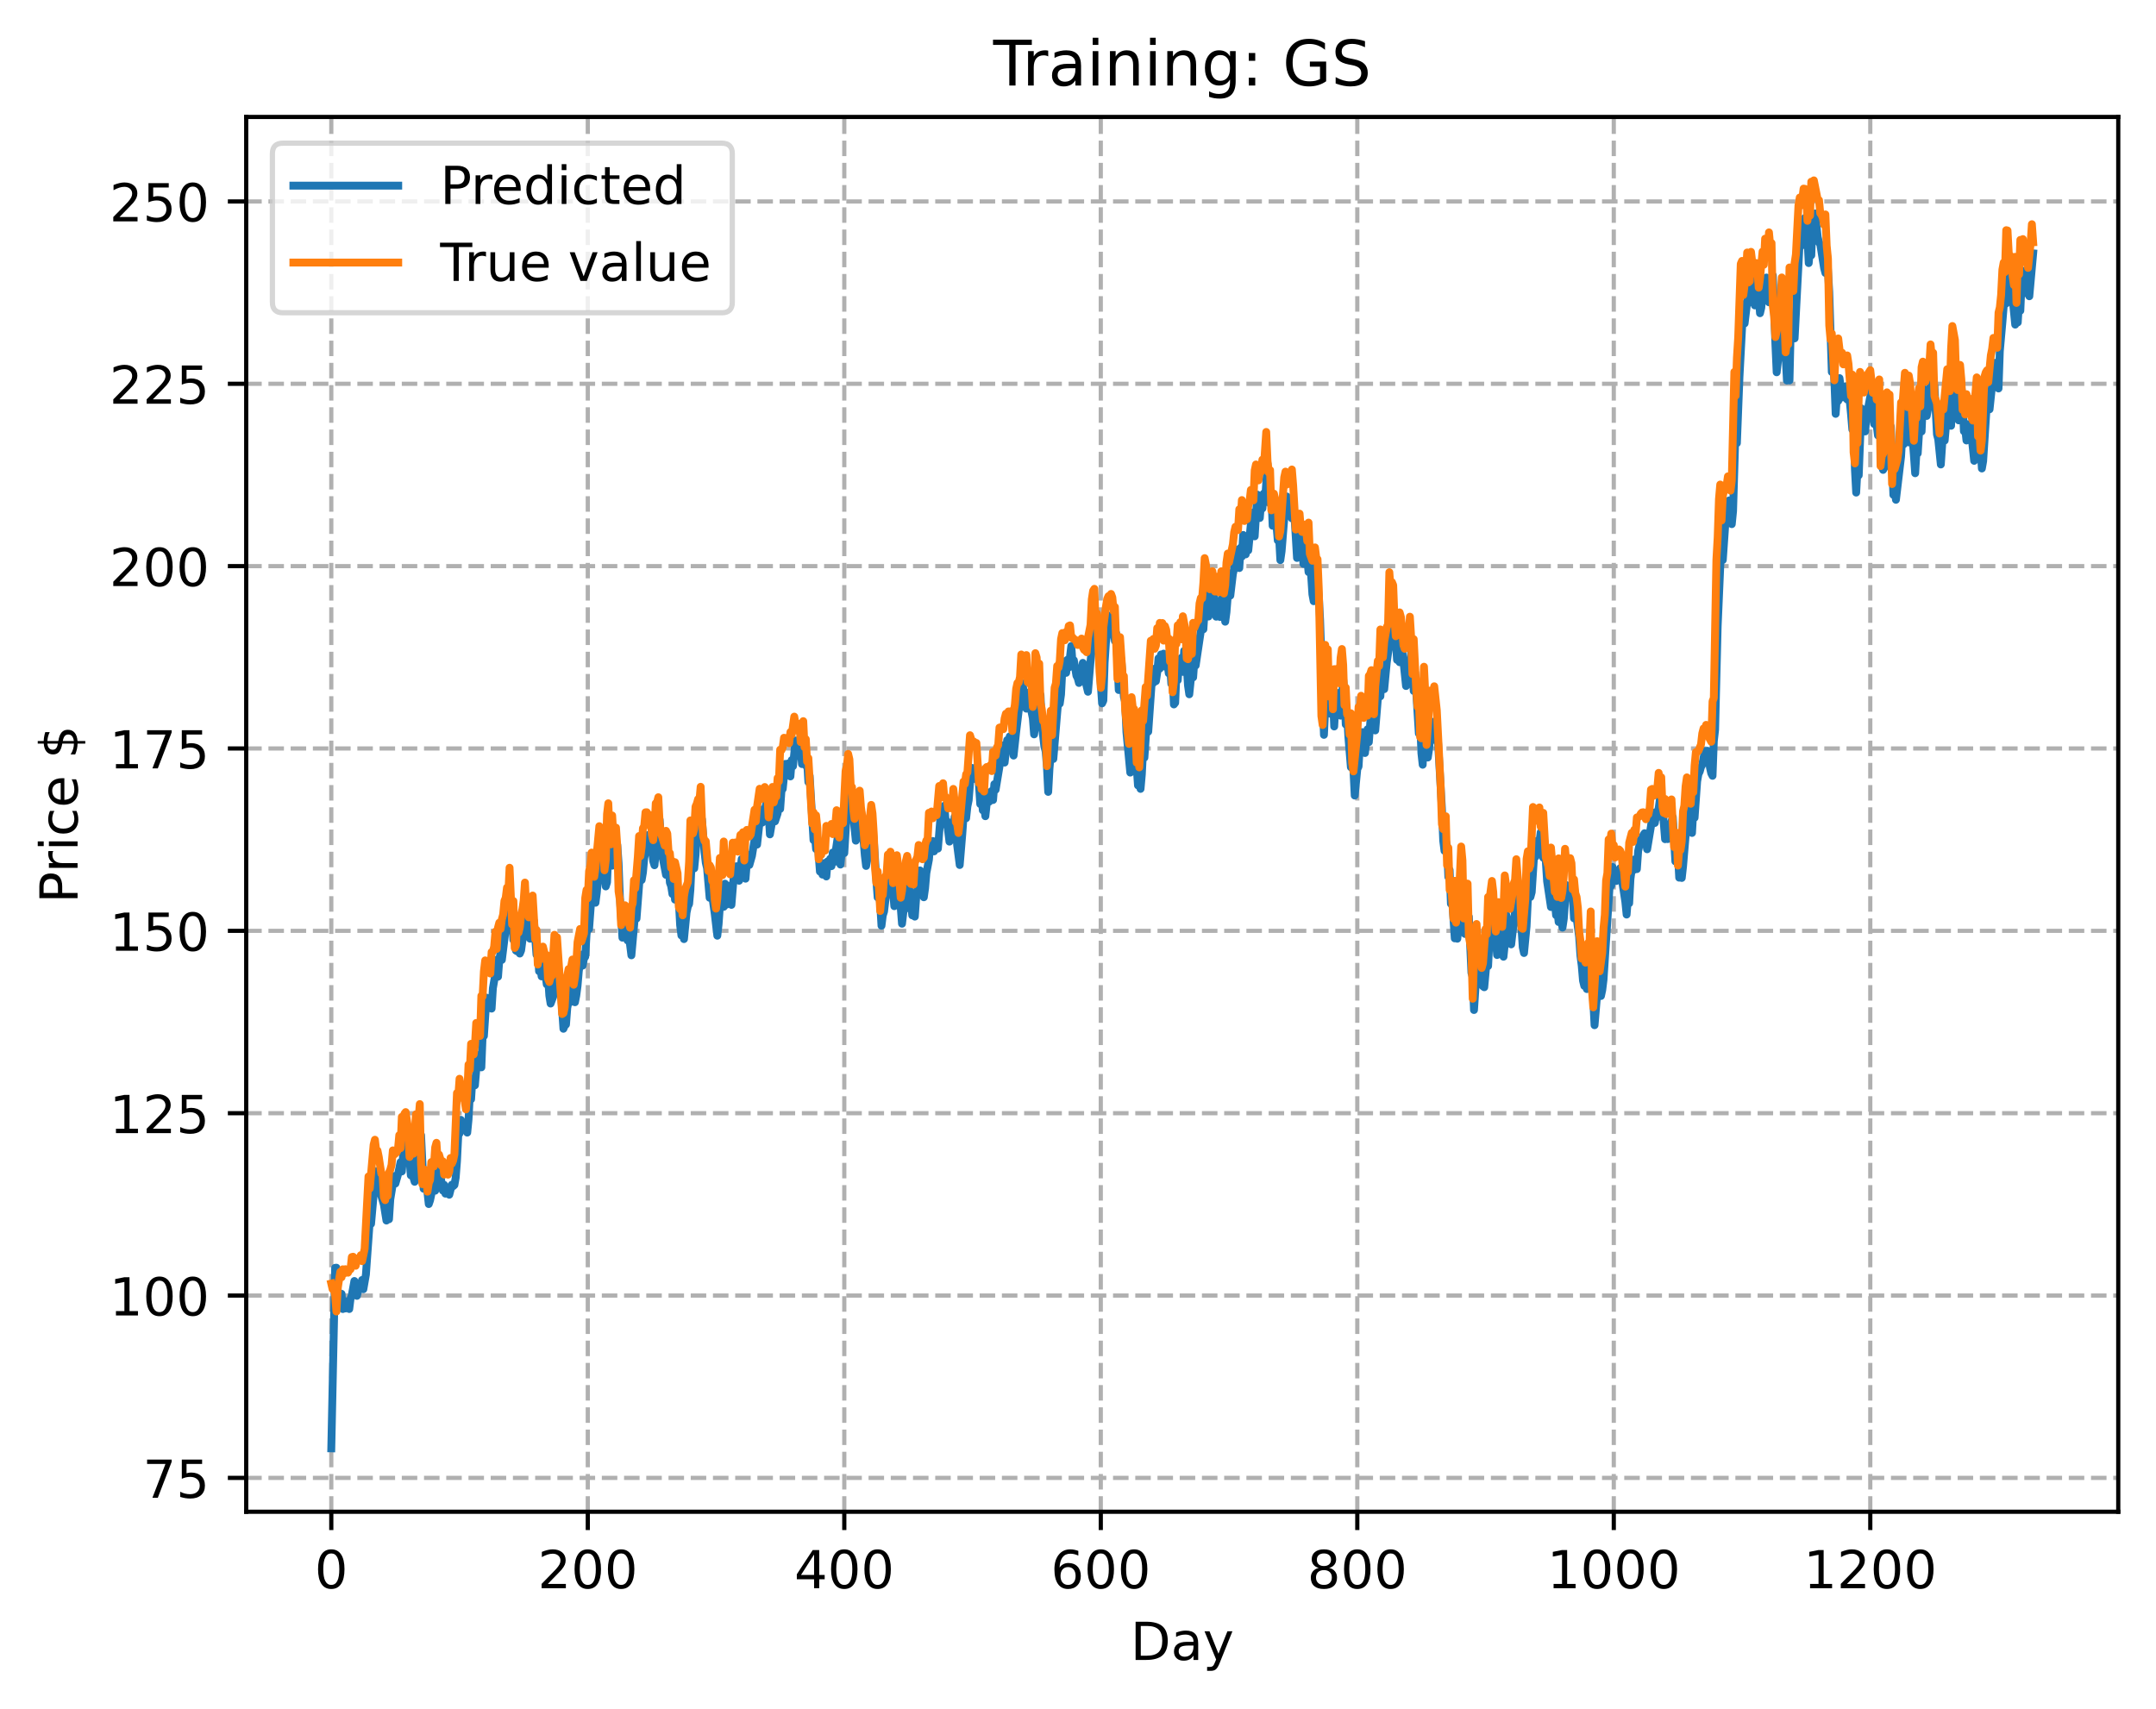 <?xml version="1.0" encoding="utf-8" standalone="no"?>
<!DOCTYPE svg PUBLIC "-//W3C//DTD SVG 1.1//EN"
  "http://www.w3.org/Graphics/SVG/1.1/DTD/svg11.dtd">
<!-- Created with matplotlib (https://matplotlib.org/) -->
<svg height="325.986pt" version="1.1" viewBox="0 0 411.286 325.986" width="411.286pt" xmlns="http://www.w3.org/2000/svg" xmlns:xlink="http://www.w3.org/1999/xlink">
 <defs>
  <style type="text/css">
*{stroke-linecap:butt;stroke-linejoin:round;}
  </style>
 </defs>
 <g id="figure_1">
  <g id="patch_1">
   <path d="M 0 325.986 
L 411.286 325.986 
L 411.286 0 
L 0 0 
z
" style="fill:#ffffff;"/>
  </g>
  <g id="axes_1">
   <g id="patch_2">
    <path d="M 46.966 288.43 
L 404.086 288.43 
L 404.086 22.318 
L 46.966 22.318 
z
" style="fill:#ffffff;"/>
   </g>
   <g id="matplotlib.axis_1">
    <g id="xtick_1">
     <g id="line2d_1">
      <path clip-path="url(#p3e580b101a)" d="M 63.198 288.43 
L 63.198 22.318 
" style="fill:none;stroke:#b0b0b0;stroke-dasharray:2.96,1.28;stroke-dashoffset:0;stroke-width:0.8;"/>
     </g>
     <g id="line2d_2">
      <defs>
       <path d="M 0 0 
L 0 3.5 
" id="m639dcf4e5a" style="stroke:#000000;stroke-width:0.8;"/>
      </defs>
      <g>
       <use style="stroke:#000000;stroke-width:0.8;" x="63.198" xlink:href="#m639dcf4e5a" y="288.43"/>
      </g>
     </g>
     <g id="text_1">
      <!-- 0 -->
      <defs>
       <path d="M 31.781 66.406 
Q 24.172 66.406 20.328 58.906 
Q 16.5 51.422 16.5 36.375 
Q 16.5 21.391 20.328 13.891 
Q 24.172 6.391 31.781 6.391 
Q 39.453 6.391 43.281 13.891 
Q 47.125 21.391 47.125 36.375 
Q 47.125 51.422 43.281 58.906 
Q 39.453 66.406 31.781 66.406 
z
M 31.781 74.219 
Q 44.047 74.219 50.516 64.516 
Q 56.984 54.828 56.984 36.375 
Q 56.984 17.969 50.516 8.266 
Q 44.047 -1.422 31.781 -1.422 
Q 19.531 -1.422 13.062 8.266 
Q 6.594 17.969 6.594 36.375 
Q 6.594 54.828 13.062 64.516 
Q 19.531 74.219 31.781 74.219 
z
" id="DejaVuSans-48"/>
      </defs>
      <g transform="translate(60.017 303.029)scale(0.1 -0.1)">
       <use xlink:href="#DejaVuSans-48"/>
      </g>
     </g>
    </g>
    <g id="xtick_2">
     <g id="line2d_3">
      <path clip-path="url(#p3e580b101a)" d="M 112.129 288.43 
L 112.129 22.318 
" style="fill:none;stroke:#b0b0b0;stroke-dasharray:2.96,1.28;stroke-dashoffset:0;stroke-width:0.8;"/>
     </g>
     <g id="line2d_4">
      <g>
       <use style="stroke:#000000;stroke-width:0.8;" x="112.129" xlink:href="#m639dcf4e5a" y="288.43"/>
      </g>
     </g>
     <g id="text_2">
      <!-- 200 -->
      <defs>
       <path d="M 19.188 8.297 
L 53.609 8.297 
L 53.609 0 
L 7.328 0 
L 7.328 8.297 
Q 12.938 14.109 22.625 23.891 
Q 32.328 33.688 34.812 36.531 
Q 39.547 41.844 41.422 45.531 
Q 43.312 49.219 43.312 52.781 
Q 43.312 58.594 39.234 62.25 
Q 35.156 65.922 28.609 65.922 
Q 23.969 65.922 18.812 64.312 
Q 13.672 62.703 7.812 59.422 
L 7.812 69.391 
Q 13.766 71.781 18.938 73 
Q 24.125 74.219 28.422 74.219 
Q 39.75 74.219 46.484 68.547 
Q 53.219 62.891 53.219 53.422 
Q 53.219 48.922 51.531 44.891 
Q 49.859 40.875 45.406 35.406 
Q 44.188 33.984 37.641 27.219 
Q 31.109 20.453 19.188 8.297 
z
" id="DejaVuSans-50"/>
      </defs>
      <g transform="translate(102.585 303.029)scale(0.1 -0.1)">
       <use xlink:href="#DejaVuSans-50"/>
       <use x="63.623" xlink:href="#DejaVuSans-48"/>
       <use x="127.246" xlink:href="#DejaVuSans-48"/>
      </g>
     </g>
    </g>
    <g id="xtick_3">
     <g id="line2d_5">
      <path clip-path="url(#p3e580b101a)" d="M 161.06 288.43 
L 161.06 22.318 
" style="fill:none;stroke:#b0b0b0;stroke-dasharray:2.96,1.28;stroke-dashoffset:0;stroke-width:0.8;"/>
     </g>
     <g id="line2d_6">
      <g>
       <use style="stroke:#000000;stroke-width:0.8;" x="161.06" xlink:href="#m639dcf4e5a" y="288.43"/>
      </g>
     </g>
     <g id="text_3">
      <!-- 400 -->
      <defs>
       <path d="M 37.797 64.312 
L 12.891 25.391 
L 37.797 25.391 
z
M 35.203 72.906 
L 47.609 72.906 
L 47.609 25.391 
L 58.016 25.391 
L 58.016 17.188 
L 47.609 17.188 
L 47.609 0 
L 37.797 0 
L 37.797 17.188 
L 4.891 17.188 
L 4.891 26.703 
z
" id="DejaVuSans-52"/>
      </defs>
      <g transform="translate(151.516 303.029)scale(0.1 -0.1)">
       <use xlink:href="#DejaVuSans-52"/>
       <use x="63.623" xlink:href="#DejaVuSans-48"/>
       <use x="127.246" xlink:href="#DejaVuSans-48"/>
      </g>
     </g>
    </g>
    <g id="xtick_4">
     <g id="line2d_7">
      <path clip-path="url(#p3e580b101a)" d="M 209.99 288.43 
L 209.99 22.318 
" style="fill:none;stroke:#b0b0b0;stroke-dasharray:2.96,1.28;stroke-dashoffset:0;stroke-width:0.8;"/>
     </g>
     <g id="line2d_8">
      <g>
       <use style="stroke:#000000;stroke-width:0.8;" x="209.99" xlink:href="#m639dcf4e5a" y="288.43"/>
      </g>
     </g>
     <g id="text_4">
      <!-- 600 -->
      <defs>
       <path d="M 33.016 40.375 
Q 26.375 40.375 22.484 35.828 
Q 18.609 31.297 18.609 23.391 
Q 18.609 15.531 22.484 10.953 
Q 26.375 6.391 33.016 6.391 
Q 39.656 6.391 43.531 10.953 
Q 47.406 15.531 47.406 23.391 
Q 47.406 31.297 43.531 35.828 
Q 39.656 40.375 33.016 40.375 
z
M 52.594 71.297 
L 52.594 62.312 
Q 48.875 64.062 45.094 64.984 
Q 41.312 65.922 37.594 65.922 
Q 27.828 65.922 22.672 59.328 
Q 17.531 52.734 16.797 39.406 
Q 19.672 43.656 24.016 45.922 
Q 28.375 48.188 33.594 48.188 
Q 44.578 48.188 50.953 41.516 
Q 57.328 34.859 57.328 23.391 
Q 57.328 12.156 50.688 5.359 
Q 44.047 -1.422 33.016 -1.422 
Q 20.359 -1.422 13.672 8.266 
Q 6.984 17.969 6.984 36.375 
Q 6.984 53.656 15.188 63.938 
Q 23.391 74.219 37.203 74.219 
Q 40.922 74.219 44.703 73.484 
Q 48.484 72.75 52.594 71.297 
z
" id="DejaVuSans-54"/>
      </defs>
      <g transform="translate(200.446 303.029)scale(0.1 -0.1)">
       <use xlink:href="#DejaVuSans-54"/>
       <use x="63.623" xlink:href="#DejaVuSans-48"/>
       <use x="127.246" xlink:href="#DejaVuSans-48"/>
      </g>
     </g>
    </g>
    <g id="xtick_5">
     <g id="line2d_9">
      <path clip-path="url(#p3e580b101a)" d="M 258.921 288.43 
L 258.921 22.318 
" style="fill:none;stroke:#b0b0b0;stroke-dasharray:2.96,1.28;stroke-dashoffset:0;stroke-width:0.8;"/>
     </g>
     <g id="line2d_10">
      <g>
       <use style="stroke:#000000;stroke-width:0.8;" x="258.921" xlink:href="#m639dcf4e5a" y="288.43"/>
      </g>
     </g>
     <g id="text_5">
      <!-- 800 -->
      <defs>
       <path d="M 31.781 34.625 
Q 24.75 34.625 20.719 30.859 
Q 16.703 27.094 16.703 20.516 
Q 16.703 13.922 20.719 10.156 
Q 24.75 6.391 31.781 6.391 
Q 38.812 6.391 42.859 10.172 
Q 46.922 13.969 46.922 20.516 
Q 46.922 27.094 42.891 30.859 
Q 38.875 34.625 31.781 34.625 
z
M 21.922 38.812 
Q 15.578 40.375 12.031 44.719 
Q 8.5 49.078 8.5 55.328 
Q 8.5 64.062 14.719 69.141 
Q 20.953 74.219 31.781 74.219 
Q 42.672 74.219 48.875 69.141 
Q 55.078 64.062 55.078 55.328 
Q 55.078 49.078 51.531 44.719 
Q 48 40.375 41.703 38.812 
Q 48.828 37.156 52.797 32.312 
Q 56.781 27.484 56.781 20.516 
Q 56.781 9.906 50.312 4.234 
Q 43.844 -1.422 31.781 -1.422 
Q 19.734 -1.422 13.25 4.234 
Q 6.781 9.906 6.781 20.516 
Q 6.781 27.484 10.781 32.312 
Q 14.797 37.156 21.922 38.812 
z
M 18.312 54.391 
Q 18.312 48.734 21.844 45.562 
Q 25.391 42.391 31.781 42.391 
Q 38.141 42.391 41.719 45.562 
Q 45.312 48.734 45.312 54.391 
Q 45.312 60.062 41.719 63.234 
Q 38.141 66.406 31.781 66.406 
Q 25.391 66.406 21.844 63.234 
Q 18.312 60.062 18.312 54.391 
z
" id="DejaVuSans-56"/>
      </defs>
      <g transform="translate(249.377 303.029)scale(0.1 -0.1)">
       <use xlink:href="#DejaVuSans-56"/>
       <use x="63.623" xlink:href="#DejaVuSans-48"/>
       <use x="127.246" xlink:href="#DejaVuSans-48"/>
      </g>
     </g>
    </g>
    <g id="xtick_6">
     <g id="line2d_11">
      <path clip-path="url(#p3e580b101a)" d="M 307.851 288.43 
L 307.851 22.318 
" style="fill:none;stroke:#b0b0b0;stroke-dasharray:2.96,1.28;stroke-dashoffset:0;stroke-width:0.8;"/>
     </g>
     <g id="line2d_12">
      <g>
       <use style="stroke:#000000;stroke-width:0.8;" x="307.851" xlink:href="#m639dcf4e5a" y="288.43"/>
      </g>
     </g>
     <g id="text_6">
      <!-- 1000 -->
      <defs>
       <path d="M 12.406 8.297 
L 28.516 8.297 
L 28.516 63.922 
L 10.984 60.406 
L 10.984 69.391 
L 28.422 72.906 
L 38.281 72.906 
L 38.281 8.297 
L 54.391 8.297 
L 54.391 0 
L 12.406 0 
z
" id="DejaVuSans-49"/>
      </defs>
      <g transform="translate(295.126 303.029)scale(0.1 -0.1)">
       <use xlink:href="#DejaVuSans-49"/>
       <use x="63.623" xlink:href="#DejaVuSans-48"/>
       <use x="127.246" xlink:href="#DejaVuSans-48"/>
       <use x="190.869" xlink:href="#DejaVuSans-48"/>
      </g>
     </g>
    </g>
    <g id="xtick_7">
     <g id="line2d_13">
      <path clip-path="url(#p3e580b101a)" d="M 356.782 288.43 
L 356.782 22.318 
" style="fill:none;stroke:#b0b0b0;stroke-dasharray:2.96,1.28;stroke-dashoffset:0;stroke-width:0.8;"/>
     </g>
     <g id="line2d_14">
      <g>
       <use style="stroke:#000000;stroke-width:0.8;" x="356.782" xlink:href="#m639dcf4e5a" y="288.43"/>
      </g>
     </g>
     <g id="text_7">
      <!-- 1200 -->
      <g transform="translate(344.057 303.029)scale(0.1 -0.1)">
       <use xlink:href="#DejaVuSans-49"/>
       <use x="63.623" xlink:href="#DejaVuSans-50"/>
       <use x="127.246" xlink:href="#DejaVuSans-48"/>
       <use x="190.869" xlink:href="#DejaVuSans-48"/>
      </g>
     </g>
    </g>
    <g id="text_8">
     <!-- Day -->
     <defs>
      <path d="M 19.672 64.797 
L 19.672 8.109 
L 31.594 8.109 
Q 46.688 8.109 53.688 14.938 
Q 60.688 21.781 60.688 36.531 
Q 60.688 51.172 53.688 57.984 
Q 46.688 64.797 31.594 64.797 
z
M 9.812 72.906 
L 30.078 72.906 
Q 51.266 72.906 61.172 64.094 
Q 71.094 55.281 71.094 36.531 
Q 71.094 17.672 61.125 8.828 
Q 51.172 0 30.078 0 
L 9.812 0 
z
" id="DejaVuSans-68"/>
      <path d="M 34.281 27.484 
Q 23.391 27.484 19.188 25 
Q 14.984 22.516 14.984 16.5 
Q 14.984 11.719 18.141 8.906 
Q 21.297 6.109 26.703 6.109 
Q 34.188 6.109 38.703 11.406 
Q 43.219 16.703 43.219 25.484 
L 43.219 27.484 
z
M 52.203 31.203 
L 52.203 0 
L 43.219 0 
L 43.219 8.297 
Q 40.141 3.328 35.547 0.953 
Q 30.953 -1.422 24.312 -1.422 
Q 15.922 -1.422 10.953 3.297 
Q 6 8.016 6 15.922 
Q 6 25.141 12.172 29.828 
Q 18.359 34.516 30.609 34.516 
L 43.219 34.516 
L 43.219 35.406 
Q 43.219 41.609 39.141 45 
Q 35.062 48.391 27.688 48.391 
Q 23 48.391 18.547 47.266 
Q 14.109 46.141 10.016 43.891 
L 10.016 52.203 
Q 14.938 54.109 19.578 55.047 
Q 24.219 56 28.609 56 
Q 40.484 56 46.344 49.844 
Q 52.203 43.703 52.203 31.203 
z
" id="DejaVuSans-97"/>
      <path d="M 32.172 -5.078 
Q 28.375 -14.844 24.75 -17.812 
Q 21.141 -20.797 15.094 -20.797 
L 7.906 -20.797 
L 7.906 -13.281 
L 13.188 -13.281 
Q 16.891 -13.281 18.938 -11.516 
Q 21 -9.766 23.484 -3.219 
L 25.094 0.875 
L 2.984 54.688 
L 12.5 54.688 
L 29.594 11.922 
L 46.688 54.688 
L 56.203 54.688 
z
" id="DejaVuSans-121"/>
     </defs>
     <g transform="translate(215.652 316.707)scale(0.1 -0.1)">
      <use xlink:href="#DejaVuSans-68"/>
      <use x="77.002" xlink:href="#DejaVuSans-97"/>
      <use x="138.281" xlink:href="#DejaVuSans-121"/>
     </g>
    </g>
   </g>
   <g id="matplotlib.axis_2">
    <g id="ytick_1">
     <g id="line2d_15">
      <path clip-path="url(#p3e580b101a)" d="M 46.966 281.972 
L 404.086 281.972 
" style="fill:none;stroke:#b0b0b0;stroke-dasharray:2.96,1.28;stroke-dashoffset:0;stroke-width:0.8;"/>
     </g>
     <g id="line2d_16">
      <defs>
       <path d="M 0 0 
L -3.5 0 
" id="mc5094c2484" style="stroke:#000000;stroke-width:0.8;"/>
      </defs>
      <g>
       <use style="stroke:#000000;stroke-width:0.8;" x="46.966" xlink:href="#mc5094c2484" y="281.972"/>
      </g>
     </g>
     <g id="text_9">
      <!-- 75 -->
      <defs>
       <path d="M 8.203 72.906 
L 55.078 72.906 
L 55.078 68.703 
L 28.609 0 
L 18.312 0 
L 43.219 64.594 
L 8.203 64.594 
z
" id="DejaVuSans-55"/>
       <path d="M 10.797 72.906 
L 49.516 72.906 
L 49.516 64.594 
L 19.828 64.594 
L 19.828 46.734 
Q 21.969 47.469 24.109 47.828 
Q 26.266 48.188 28.422 48.188 
Q 40.625 48.188 47.75 41.5 
Q 54.891 34.812 54.891 23.391 
Q 54.891 11.625 47.562 5.094 
Q 40.234 -1.422 26.906 -1.422 
Q 22.312 -1.422 17.547 -0.641 
Q 12.797 0.141 7.719 1.703 
L 7.719 11.625 
Q 12.109 9.234 16.797 8.062 
Q 21.484 6.891 26.703 6.891 
Q 35.156 6.891 40.078 11.328 
Q 45.016 15.766 45.016 23.391 
Q 45.016 31 40.078 35.438 
Q 35.156 39.891 26.703 39.891 
Q 22.75 39.891 18.812 39.016 
Q 14.891 38.141 10.797 36.281 
z
" id="DejaVuSans-53"/>
      </defs>
      <g transform="translate(27.241 285.771)scale(0.1 -0.1)">
       <use xlink:href="#DejaVuSans-55"/>
       <use x="63.623" xlink:href="#DejaVuSans-53"/>
      </g>
     </g>
    </g>
    <g id="ytick_2">
     <g id="line2d_17">
      <path clip-path="url(#p3e580b101a)" d="M 46.966 247.181 
L 404.086 247.181 
" style="fill:none;stroke:#b0b0b0;stroke-dasharray:2.96,1.28;stroke-dashoffset:0;stroke-width:0.8;"/>
     </g>
     <g id="line2d_18">
      <g>
       <use style="stroke:#000000;stroke-width:0.8;" x="46.966" xlink:href="#mc5094c2484" y="247.181"/>
      </g>
     </g>
     <g id="text_10">
      <!-- 100 -->
      <g transform="translate(20.878 250.98)scale(0.1 -0.1)">
       <use xlink:href="#DejaVuSans-49"/>
       <use x="63.623" xlink:href="#DejaVuSans-48"/>
       <use x="127.246" xlink:href="#DejaVuSans-48"/>
      </g>
     </g>
    </g>
    <g id="ytick_3">
     <g id="line2d_19">
      <path clip-path="url(#p3e580b101a)" d="M 46.966 212.39 
L 404.086 212.39 
" style="fill:none;stroke:#b0b0b0;stroke-dasharray:2.96,1.28;stroke-dashoffset:0;stroke-width:0.8;"/>
     </g>
     <g id="line2d_20">
      <g>
       <use style="stroke:#000000;stroke-width:0.8;" x="46.966" xlink:href="#mc5094c2484" y="212.39"/>
      </g>
     </g>
     <g id="text_11">
      <!-- 125 -->
      <g transform="translate(20.878 216.189)scale(0.1 -0.1)">
       <use xlink:href="#DejaVuSans-49"/>
       <use x="63.623" xlink:href="#DejaVuSans-50"/>
       <use x="127.246" xlink:href="#DejaVuSans-53"/>
      </g>
     </g>
    </g>
    <g id="ytick_4">
     <g id="line2d_21">
      <path clip-path="url(#p3e580b101a)" d="M 46.966 177.599 
L 404.086 177.599 
" style="fill:none;stroke:#b0b0b0;stroke-dasharray:2.96,1.28;stroke-dashoffset:0;stroke-width:0.8;"/>
     </g>
     <g id="line2d_22">
      <g>
       <use style="stroke:#000000;stroke-width:0.8;" x="46.966" xlink:href="#mc5094c2484" y="177.599"/>
      </g>
     </g>
     <g id="text_12">
      <!-- 150 -->
      <g transform="translate(20.878 181.399)scale(0.1 -0.1)">
       <use xlink:href="#DejaVuSans-49"/>
       <use x="63.623" xlink:href="#DejaVuSans-53"/>
       <use x="127.246" xlink:href="#DejaVuSans-48"/>
      </g>
     </g>
    </g>
    <g id="ytick_5">
     <g id="line2d_23">
      <path clip-path="url(#p3e580b101a)" d="M 46.966 142.809 
L 404.086 142.809 
" style="fill:none;stroke:#b0b0b0;stroke-dasharray:2.96,1.28;stroke-dashoffset:0;stroke-width:0.8;"/>
     </g>
     <g id="line2d_24">
      <g>
       <use style="stroke:#000000;stroke-width:0.8;" x="46.966" xlink:href="#mc5094c2484" y="142.809"/>
      </g>
     </g>
     <g id="text_13">
      <!-- 175 -->
      <g transform="translate(20.878 146.608)scale(0.1 -0.1)">
       <use xlink:href="#DejaVuSans-49"/>
       <use x="63.623" xlink:href="#DejaVuSans-55"/>
       <use x="127.246" xlink:href="#DejaVuSans-53"/>
      </g>
     </g>
    </g>
    <g id="ytick_6">
     <g id="line2d_25">
      <path clip-path="url(#p3e580b101a)" d="M 46.966 108.018 
L 404.086 108.018 
" style="fill:none;stroke:#b0b0b0;stroke-dasharray:2.96,1.28;stroke-dashoffset:0;stroke-width:0.8;"/>
     </g>
     <g id="line2d_26">
      <g>
       <use style="stroke:#000000;stroke-width:0.8;" x="46.966" xlink:href="#mc5094c2484" y="108.018"/>
      </g>
     </g>
     <g id="text_14">
      <!-- 200 -->
      <g transform="translate(20.878 111.817)scale(0.1 -0.1)">
       <use xlink:href="#DejaVuSans-50"/>
       <use x="63.623" xlink:href="#DejaVuSans-48"/>
       <use x="127.246" xlink:href="#DejaVuSans-48"/>
      </g>
     </g>
    </g>
    <g id="ytick_7">
     <g id="line2d_27">
      <path clip-path="url(#p3e580b101a)" d="M 46.966 73.227 
L 404.086 73.227 
" style="fill:none;stroke:#b0b0b0;stroke-dasharray:2.96,1.28;stroke-dashoffset:0;stroke-width:0.8;"/>
     </g>
     <g id="line2d_28">
      <g>
       <use style="stroke:#000000;stroke-width:0.8;" x="46.966" xlink:href="#mc5094c2484" y="73.227"/>
      </g>
     </g>
     <g id="text_15">
      <!-- 225 -->
      <g transform="translate(20.878 77.026)scale(0.1 -0.1)">
       <use xlink:href="#DejaVuSans-50"/>
       <use x="63.623" xlink:href="#DejaVuSans-50"/>
       <use x="127.246" xlink:href="#DejaVuSans-53"/>
      </g>
     </g>
    </g>
    <g id="ytick_8">
     <g id="line2d_29">
      <path clip-path="url(#p3e580b101a)" d="M 46.966 38.436 
L 404.086 38.436 
" style="fill:none;stroke:#b0b0b0;stroke-dasharray:2.96,1.28;stroke-dashoffset:0;stroke-width:0.8;"/>
     </g>
     <g id="line2d_30">
      <g>
       <use style="stroke:#000000;stroke-width:0.8;" x="46.966" xlink:href="#mc5094c2484" y="38.436"/>
      </g>
     </g>
     <g id="text_16">
      <!-- 250 -->
      <g transform="translate(20.878 42.235)scale(0.1 -0.1)">
       <use xlink:href="#DejaVuSans-50"/>
       <use x="63.623" xlink:href="#DejaVuSans-53"/>
       <use x="127.246" xlink:href="#DejaVuSans-48"/>
      </g>
     </g>
    </g>
    <g id="text_17">
     <!-- Price $ -->
     <defs>
      <path d="M 19.672 64.797 
L 19.672 37.406 
L 32.078 37.406 
Q 38.969 37.406 42.719 40.969 
Q 46.484 44.531 46.484 51.125 
Q 46.484 57.672 42.719 61.234 
Q 38.969 64.797 32.078 64.797 
z
M 9.812 72.906 
L 32.078 72.906 
Q 44.344 72.906 50.609 67.359 
Q 56.891 61.812 56.891 51.125 
Q 56.891 40.328 50.609 34.812 
Q 44.344 29.297 32.078 29.297 
L 19.672 29.297 
L 19.672 0 
L 9.812 0 
z
" id="DejaVuSans-80"/>
      <path d="M 41.109 46.297 
Q 39.594 47.172 37.812 47.578 
Q 36.031 48 33.891 48 
Q 26.266 48 22.188 43.047 
Q 18.109 38.094 18.109 28.812 
L 18.109 0 
L 9.078 0 
L 9.078 54.688 
L 18.109 54.688 
L 18.109 46.188 
Q 20.953 51.172 25.484 53.578 
Q 30.031 56 36.531 56 
Q 37.453 56 38.578 55.875 
Q 39.703 55.766 41.062 55.516 
z
" id="DejaVuSans-114"/>
      <path d="M 9.422 54.688 
L 18.406 54.688 
L 18.406 0 
L 9.422 0 
z
M 9.422 75.984 
L 18.406 75.984 
L 18.406 64.594 
L 9.422 64.594 
z
" id="DejaVuSans-105"/>
      <path d="M 48.781 52.594 
L 48.781 44.188 
Q 44.969 46.297 41.141 47.344 
Q 37.312 48.391 33.406 48.391 
Q 24.656 48.391 19.812 42.844 
Q 14.984 37.312 14.984 27.297 
Q 14.984 17.281 19.812 11.734 
Q 24.656 6.203 33.406 6.203 
Q 37.312 6.203 41.141 7.25 
Q 44.969 8.297 48.781 10.406 
L 48.781 2.094 
Q 45.016 0.344 40.984 -0.531 
Q 36.969 -1.422 32.422 -1.422 
Q 20.062 -1.422 12.781 6.344 
Q 5.516 14.109 5.516 27.297 
Q 5.516 40.672 12.859 48.328 
Q 20.219 56 33.016 56 
Q 37.156 56 41.109 55.141 
Q 45.062 54.297 48.781 52.594 
z
" id="DejaVuSans-99"/>
      <path d="M 56.203 29.594 
L 56.203 25.203 
L 14.891 25.203 
Q 15.484 15.922 20.484 11.062 
Q 25.484 6.203 34.422 6.203 
Q 39.594 6.203 44.453 7.469 
Q 49.312 8.734 54.109 11.281 
L 54.109 2.781 
Q 49.266 0.734 44.188 -0.344 
Q 39.109 -1.422 33.891 -1.422 
Q 20.797 -1.422 13.156 6.188 
Q 5.516 13.812 5.516 26.812 
Q 5.516 40.234 12.766 48.109 
Q 20.016 56 32.328 56 
Q 43.359 56 49.781 48.891 
Q 56.203 41.797 56.203 29.594 
z
M 47.219 32.234 
Q 47.125 39.594 43.094 43.984 
Q 39.062 48.391 32.422 48.391 
Q 24.906 48.391 20.391 44.141 
Q 15.875 39.891 15.188 32.172 
z
" id="DejaVuSans-101"/>
      <path id="DejaVuSans-32"/>
      <path d="M 33.797 -14.703 
L 28.906 -14.703 
L 28.859 0 
Q 23.734 0.094 18.609 1.188 
Q 13.484 2.297 8.297 4.5 
L 8.297 13.281 
Q 13.281 10.156 18.375 8.562 
Q 23.484 6.984 28.906 6.938 
L 28.906 29.203 
Q 18.109 30.953 13.203 35.156 
Q 8.297 39.359 8.297 46.688 
Q 8.297 54.641 13.625 59.219 
Q 18.953 63.812 28.906 64.5 
L 28.906 75.984 
L 33.797 75.984 
L 33.797 64.656 
Q 38.328 64.453 42.578 63.688 
Q 46.828 62.938 50.875 61.625 
L 50.875 53.078 
Q 46.828 55.125 42.547 56.25 
Q 38.281 57.375 33.797 57.562 
L 33.797 36.719 
Q 44.875 35.016 50.094 30.609 
Q 55.328 26.219 55.328 18.609 
Q 55.328 10.359 49.781 5.594 
Q 44.234 0.828 33.797 0.094 
z
M 28.906 37.594 
L 28.906 57.625 
Q 23.25 56.984 20.266 54.391 
Q 17.281 51.812 17.281 47.516 
Q 17.281 43.312 20.031 40.969 
Q 22.797 38.625 28.906 37.594 
z
M 33.797 28.219 
L 33.797 7.078 
Q 39.984 7.906 43.141 10.594 
Q 46.297 13.281 46.297 17.672 
Q 46.297 21.969 43.281 24.5 
Q 40.281 27.047 33.797 28.219 
z
" id="DejaVuSans-36"/>
     </defs>
     <g transform="translate(14.798 172.342)rotate(-90)scale(0.1 -0.1)">
      <use xlink:href="#DejaVuSans-80"/>
      <use x="58.553" xlink:href="#DejaVuSans-114"/>
      <use x="99.666" xlink:href="#DejaVuSans-105"/>
      <use x="127.449" xlink:href="#DejaVuSans-99"/>
      <use x="182.43" xlink:href="#DejaVuSans-101"/>
      <use x="243.953" xlink:href="#DejaVuSans-32"/>
      <use x="275.74" xlink:href="#DejaVuSans-36"/>
     </g>
    </g>
   </g>
   <g id="line2d_31">
    <path clip-path="url(#p3e580b101a)" d="M 63.198 276.334 
L 63.932 241.892 
L 64.177 241.87 
L 64.422 246.111 
L 64.666 247.664 
L 64.911 247.734 
L 65.156 246.854 
L 65.4 249.756 
L 65.645 248.151 
L 65.89 249.647 
L 66.134 248.462 
L 66.379 248.857 
L 66.623 249.753 
L 66.868 247.783 
L 67.113 247.117 
L 67.602 244.408 
L 68.091 247.24 
L 68.581 245.251 
L 68.825 245.813 
L 69.07 244.214 
L 69.315 245.979 
L 69.804 243.174 
L 70.538 232.907 
L 70.783 233.509 
L 71.517 225.307 
L 71.761 223.445 
L 72.006 225.07 
L 72.251 225.505 
L 72.495 226.238 
L 72.74 228.155 
L 73.229 229.833 
L 73.718 232.874 
L 73.963 230.787 
L 74.208 232.63 
L 74.452 228.823 
L 75.186 224.372 
L 75.431 225.812 
L 75.92 224.099 
L 76.41 221.726 
L 76.654 223.509 
L 76.899 220.433 
L 77.144 220.78 
L 77.633 217.528 
L 78.122 221.109 
L 78.367 224.245 
L 78.611 222.708 
L 78.856 224.647 
L 79.101 225.477 
L 79.59 219.005 
L 79.835 220.482 
L 80.079 219.015 
L 80.324 216.586 
L 80.813 226.805 
L 81.303 226.359 
L 81.547 227.514 
L 81.792 229.729 
L 82.037 229.022 
L 82.281 227.873 
L 82.526 225.505 
L 83.015 227.185 
L 83.505 222.892 
L 83.749 224.725 
L 83.994 224.188 
L 84.483 227.159 
L 84.728 226.056 
L 84.972 227.743 
L 85.217 226.519 
L 85.462 226.893 
L 85.706 227.946 
L 86.196 226.031 
L 86.44 226.321 
L 86.685 226.092 
L 86.93 224.691 
L 87.174 221.572 
L 87.419 216.624 
L 87.664 216.243 
L 87.908 213.656 
L 88.398 214.855 
L 88.642 214.655 
L 88.887 215.08 
L 89.132 216.097 
L 89.376 213.605 
L 89.621 208.886 
L 89.866 209.737 
L 90.11 205.839 
L 90.599 207.075 
L 91.089 201.288 
L 91.578 202.558 
L 91.823 203.647 
L 92.067 197.535 
L 92.312 197.668 
L 92.801 190.348 
L 93.535 192.331 
L 93.78 192.435 
L 94.025 188.543 
L 94.514 185.747 
L 94.759 183.113 
L 95.003 186.349 
L 95.248 183.139 
L 95.493 181.717 
L 95.737 183.147 
L 96.471 177.229 
L 96.716 176.304 
L 96.96 174.647 
L 97.205 176.136 
L 97.45 172.581 
L 97.694 175.249 
L 97.939 179.347 
L 98.184 176.393 
L 98.428 181.37 
L 98.673 181.513 
L 98.918 179.528 
L 99.162 181.933 
L 99.407 181.34 
L 100.386 173.96 
L 100.63 177.272 
L 100.875 176.801 
L 101.12 179.101 
L 101.364 178.302 
L 101.609 176.417 
L 101.854 175.709 
L 102.343 182.158 
L 102.587 180.584 
L 102.832 185.306 
L 103.077 184.637 
L 103.321 186.296 
L 103.811 184.105 
L 104.3 187.815 
L 104.545 186.293 
L 104.789 189.948 
L 105.034 191.474 
L 105.523 190.16 
L 105.768 187.793 
L 106.013 184.342 
L 106.257 185.495 
L 106.502 184.471 
L 106.991 189.015 
L 107.481 196.284 
L 107.725 195.687 
L 107.97 195.478 
L 108.215 192.283 
L 108.459 191.109 
L 108.704 189.366 
L 108.948 191.143 
L 109.438 187.71 
L 109.682 191.223 
L 109.927 189.969 
L 110.172 188.118 
L 110.416 185.245 
L 110.906 182.126 
L 111.15 184.235 
L 111.395 182.897 
L 111.64 182.542 
L 111.884 178.362 
L 112.129 176.351 
L 112.374 177.25 
L 112.863 170.614 
L 113.108 168.107 
L 113.352 169.736 
L 113.597 172.24 
L 113.842 170.342 
L 114.331 164.995 
L 114.575 163.391 
L 114.82 165.361 
L 115.065 163.723 
L 115.554 169.127 
L 115.799 168.341 
L 116.043 162.671 
L 116.288 159.781 
L 116.777 165.173 
L 117.022 161.627 
L 117.267 164.117 
L 117.511 161.987 
L 117.756 161.234 
L 118.001 164.7 
L 118.245 171.032 
L 118.735 178.903 
L 118.979 176.6 
L 119.224 178.845 
L 119.469 176.49 
L 119.713 179.434 
L 119.958 178.384 
L 120.447 182.271 
L 120.936 176.867 
L 121.181 173.88 
L 121.426 175.264 
L 122.16 165.721 
L 122.404 167.909 
L 122.649 166.453 
L 122.894 163.733 
L 123.138 162.53 
L 123.383 160.339 
L 123.628 159.318 
L 123.872 161.391 
L 124.117 160.239 
L 124.362 161.7 
L 124.606 164.295 
L 124.851 165.085 
L 125.585 157.526 
L 125.83 156.374 
L 126.319 163.093 
L 126.808 165.637 
L 127.053 166.923 
L 127.297 163.643 
L 127.542 164.822 
L 127.787 168.397 
L 128.031 169.054 
L 128.276 170.582 
L 128.521 168.352 
L 128.765 171.648 
L 129.01 169.062 
L 129.255 170.984 
L 129.499 172.015 
L 129.744 176.519 
L 129.989 178.483 
L 130.233 176.78 
L 130.478 179.173 
L 130.967 174.115 
L 131.212 172.952 
L 131.457 172.484 
L 131.701 169.741 
L 131.946 164.445 
L 132.191 164.763 
L 132.435 165.683 
L 132.68 163.142 
L 132.924 159.296 
L 133.169 157.728 
L 133.414 157.188 
L 133.658 158.373 
L 133.903 156.315 
L 134.392 162.603 
L 134.637 164.603 
L 134.882 165.636 
L 135.371 171.295 
L 135.616 169.12 
L 136.35 174.393 
L 136.839 178.528 
L 137.084 176.298 
L 137.573 169.383 
L 138.062 173.015 
L 138.307 168.6 
L 138.551 172.618 
L 139.041 168.996 
L 139.285 170.138 
L 139.53 172.647 
L 140.019 166.618 
L 140.264 167.972 
L 140.509 165.268 
L 140.998 168.042 
L 141.487 163.887 
L 141.732 166.44 
L 141.977 164.006 
L 142.221 167.651 
L 142.466 164.567 
L 142.711 163.113 
L 142.955 165.03 
L 143.445 163.301 
L 144.178 158.759 
L 144.423 161.148 
L 145.157 154.467 
L 145.402 156.954 
L 146.136 153.436 
L 146.38 155.945 
L 146.625 155.076 
L 146.87 159.197 
L 147.359 156.347 
L 147.604 153.747 
L 147.848 156.71 
L 148.338 155.201 
L 148.582 152.933 
L 148.827 154.346 
L 149.072 150.87 
L 149.316 150.533 
L 149.806 145.747 
L 150.05 146.9 
L 150.295 145.683 
L 150.784 148.134 
L 151.029 145.021 
L 151.273 146.188 
L 151.763 141.278 
L 152.007 142.95 
L 152.252 141.902 
L 152.497 144.297 
L 152.741 142.658 
L 152.986 145.779 
L 153.475 142.233 
L 153.72 146.071 
L 153.965 145.196 
L 154.209 149.22 
L 154.454 148.024 
L 155.188 160.285 
L 155.433 159.142 
L 155.677 162.005 
L 155.922 159.885 
L 156.411 166.293 
L 156.656 164.911 
L 156.9 166.873 
L 157.39 164.643 
L 157.634 167.227 
L 157.879 164.347 
L 158.124 165.245 
L 158.368 163.848 
L 158.613 165.255 
L 158.858 162.66 
L 159.102 164.499 
L 159.836 159.582 
L 160.326 164.954 
L 160.815 160.129 
L 161.06 162.765 
L 161.549 154.712 
L 162.038 149.099 
L 162.283 150.748 
L 163.017 158.064 
L 163.261 160.395 
L 163.751 156.105 
L 164.24 154.464 
L 164.974 163.194 
L 165.219 165.22 
L 165.463 163.911 
L 165.708 163.392 
L 166.442 158.161 
L 166.687 160.286 
L 167.176 167.969 
L 167.421 171.219 
L 167.665 169.697 
L 167.91 172.462 
L 168.154 176.624 
L 168.399 174.669 
L 168.644 173.908 
L 169.133 169.838 
L 169.378 170.064 
L 169.622 167.989 
L 169.867 169.219 
L 170.112 167.186 
L 170.601 172.897 
L 171.335 167.669 
L 171.58 169.998 
L 172.069 176.244 
L 172.558 172.139 
L 172.803 173.344 
L 173.048 170.088 
L 173.292 168.67 
L 173.537 170.041 
L 174.026 174.648 
L 174.271 172.878 
L 174.515 174.886 
L 174.76 171.44 
L 175.494 166.07 
L 175.739 168.216 
L 175.983 169.348 
L 176.228 171.194 
L 176.473 169.458 
L 176.717 166.582 
L 177.207 164.008 
L 177.451 161.079 
L 177.696 162.325 
L 177.941 160.455 
L 178.185 162.437 
L 178.43 160.693 
L 178.919 161.913 
L 179.409 155.95 
L 179.653 157.359 
L 180.142 153.723 
L 180.387 156.593 
L 180.632 156.647 
L 181.121 160.578 
L 181.366 158.753 
L 181.61 159.979 
L 181.855 158.42 
L 182.1 155.851 
L 182.344 157.929 
L 182.589 161.253 
L 183.078 165.04 
L 183.568 159.116 
L 183.812 155.755 
L 184.057 154.346 
L 184.302 156.112 
L 184.546 153.859 
L 184.791 152.667 
L 185.28 146.486 
L 185.77 148.618 
L 186.014 146.471 
L 186.259 147.904 
L 186.503 146.048 
L 186.993 153.407 
L 187.237 151.719 
L 187.482 154.6 
L 187.727 153.882 
L 187.971 155.73 
L 188.461 151.197 
L 188.705 152.962 
L 189.195 150.904 
L 189.439 152.636 
L 189.684 149.616 
L 189.929 150.681 
L 190.663 146.252 
L 190.907 143.159 
L 191.152 142.191 
L 191.641 145.499 
L 192.13 141.205 
L 192.375 142.226 
L 192.62 140.495 
L 192.864 142.027 
L 193.109 140.87 
L 193.354 144.16 
L 193.843 139.678 
L 194.332 135.576 
L 194.822 133.303 
L 195.066 130.38 
L 195.556 134.24 
L 195.8 135.213 
L 196.045 132.159 
L 196.29 134.8 
L 196.534 132.93 
L 196.779 135.827 
L 197.024 137.028 
L 197.268 140.114 
L 197.513 138.163 
L 197.758 132.08 
L 198.002 132.493 
L 198.247 135.78 
L 198.491 132.584 
L 198.736 138.261 
L 199.225 142.42 
L 199.47 143.332 
L 199.715 146.229 
L 199.959 151.087 
L 200.204 146.62 
L 200.693 141.008 
L 200.938 144.806 
L 201.672 136.018 
L 201.917 133.266 
L 202.161 134.248 
L 202.406 132.5 
L 202.651 127.832 
L 202.895 126.176 
L 203.14 127.63 
L 203.385 128.373 
L 203.629 125.878 
L 203.874 127.349 
L 204.363 123.239 
L 204.608 126.619 
L 204.852 125.966 
L 205.342 128.919 
L 205.586 129.379 
L 205.831 130.308 
L 206.076 128.16 
L 206.32 128.397 
L 206.565 126.472 
L 206.81 128.916 
L 207.544 131.984 
L 208.033 126.156 
L 208.278 123.934 
L 208.767 118.226 
L 209.012 117.783 
L 209.256 123.445 
L 209.501 121.421 
L 209.99 130.482 
L 210.235 134.196 
L 210.479 133.673 
L 210.724 126.383 
L 210.969 122.61 
L 211.703 117.461 
L 211.947 119.217 
L 212.192 118.019 
L 212.681 122.295 
L 212.926 120.805 
L 213.415 131.651 
L 213.66 129.605 
L 213.905 125.77 
L 214.394 132.945 
L 214.639 133.925 
L 214.883 139.682 
L 215.617 147.406 
L 215.862 145.54 
L 216.106 140.446 
L 216.596 142.957 
L 217.085 149.857 
L 217.33 147.081 
L 217.574 150.514 
L 217.819 147.734 
L 218.064 142.936 
L 218.308 144.557 
L 218.798 137.396 
L 219.042 139.598 
L 219.776 129.135 
L 220.021 130.291 
L 220.266 127.586 
L 220.51 129.96 
L 220.755 128.302 
L 221 125.595 
L 221.244 127.572 
L 221.489 124.866 
L 221.734 126.234 
L 221.978 124.71 
L 222.223 127.175 
L 222.467 124.895 
L 222.957 128.467 
L 223.201 126.837 
L 223.446 130.482 
L 223.691 128.849 
L 223.935 134.404 
L 224.18 134.091 
L 224.425 128.407 
L 224.669 129.781 
L 224.914 126.249 
L 225.159 128.131 
L 225.403 125.491 
L 225.648 128.191 
L 225.893 124.172 
L 226.382 127.061 
L 226.627 130.774 
L 226.871 132.468 
L 227.116 130.083 
L 227.361 126.127 
L 227.605 129.246 
L 227.85 125.868 
L 228.094 126.975 
L 229.318 118.733 
L 229.562 120.064 
L 230.052 112.752 
L 230.296 113.934 
L 230.541 117.632 
L 230.786 114.993 
L 231.03 116.668 
L 231.52 112.873 
L 232.009 117.664 
L 232.498 114.679 
L 232.743 117.723 
L 233.232 113.583 
L 233.722 118.619 
L 233.966 116.799 
L 234.455 110.647 
L 234.7 113.638 
L 235.189 109.514 
L 235.434 108.449 
L 235.923 104.864 
L 236.413 108.384 
L 236.657 104.5 
L 236.902 106.196 
L 237.147 102.06 
L 237.391 103.383 
L 237.636 105.771 
L 237.881 102.8 
L 238.125 105.014 
L 238.615 100.013 
L 238.859 97.794 
L 239.349 102.332 
L 239.838 94.361 
L 240.327 98.826 
L 240.572 95.752 
L 240.816 97.021 
L 241.061 94.169 
L 241.306 95.843 
L 241.795 88.463 
L 242.284 96.076 
L 242.529 94.209 
L 242.774 100.311 
L 243.263 97.304 
L 243.752 103.119 
L 243.997 102.415 
L 244.242 106.87 
L 244.486 105.152 
L 245.22 96.015 
L 245.465 94.719 
L 245.709 97.771 
L 245.954 96.401 
L 246.443 98.899 
L 246.688 95.904 
L 246.933 98.251 
L 247.422 106.456 
L 247.911 101.919 
L 248.156 101.593 
L 248.645 107.592 
L 249.135 104.167 
L 249.624 109.147 
L 249.869 105.982 
L 250.358 113.397 
L 250.603 114.707 
L 251.092 109.895 
L 251.581 113.657 
L 251.826 118.3 
L 252.56 140.208 
L 253.049 129.731 
L 253.294 131.674 
L 253.538 129.459 
L 253.783 136.178 
L 254.272 132.609 
L 254.517 138.611 
L 254.762 133.931 
L 255.006 133.908 
L 255.251 132.212 
L 255.74 136.547 
L 256.23 129.593 
L 256.474 131.961 
L 256.719 138.222 
L 256.964 135.786 
L 257.208 140.438 
L 257.697 146.378 
L 257.942 142.163 
L 258.431 151.786 
L 258.921 146.733 
L 259.165 146.259 
L 259.41 142.113 
L 259.655 142.86 
L 259.899 139.683 
L 260.144 141.258 
L 260.389 143.672 
L 260.878 139.134 
L 261.123 141.603 
L 261.612 135.022 
L 261.857 133.234 
L 262.101 134.635 
L 262.346 139.361 
L 263.08 130.457 
L 263.325 132.855 
L 263.569 128.248 
L 263.814 129.221 
L 264.058 131.489 
L 264.548 126.348 
L 265.037 122.899 
L 265.282 116.037 
L 265.526 118.683 
L 265.771 116.944 
L 266.016 118.195 
L 266.505 125.911 
L 266.75 124.343 
L 266.994 126.349 
L 267.239 122.834 
L 267.484 124.15 
L 267.728 126.17 
L 268.218 130.892 
L 268.707 126.226 
L 268.952 128.272 
L 269.196 124.507 
L 269.441 127.271 
L 269.685 131.833 
L 269.93 128.292 
L 270.664 139.953 
L 270.909 137.757 
L 271.153 143.701 
L 271.398 145.908 
L 271.887 135.249 
L 272.132 137.619 
L 272.377 144.531 
L 272.621 142.882 
L 273.111 137.685 
L 273.355 139.073 
L 273.6 141.166 
L 273.845 137.711 
L 274.334 141.77 
L 275.068 154.33 
L 275.313 160.401 
L 275.557 162.337 
L 275.802 160.443 
L 276.046 161.492 
L 276.291 167.332 
L 276.536 165.991 
L 276.78 172.433 
L 277.025 171.707 
L 277.514 179.037 
L 277.759 174.497 
L 278.004 179.102 
L 278.248 176.699 
L 278.493 177.852 
L 278.738 174.739 
L 278.982 169.793 
L 279.227 171.219 
L 279.472 178.193 
L 279.716 178.095 
L 279.961 174.627 
L 280.206 174.905 
L 280.695 185.61 
L 280.94 186.388 
L 281.184 192.706 
L 281.918 181.558 
L 282.407 187.143 
L 282.652 184.411 
L 282.897 188.179 
L 283.141 188.361 
L 283.631 183.032 
L 283.875 184.321 
L 284.12 179.471 
L 284.365 179.889 
L 284.854 174.09 
L 285.099 175.989 
L 285.588 182.213 
L 285.833 180.624 
L 286.077 177.194 
L 286.322 178.549 
L 286.811 182.535 
L 287.056 180.164 
L 287.301 174.413 
L 287.545 175.625 
L 287.79 177.519 
L 288.034 178.368 
L 288.279 180.183 
L 289.013 173.851 
L 289.258 172.78 
L 289.502 170.482 
L 290.236 176.838 
L 290.481 180.725 
L 290.726 181.831 
L 291.215 176.715 
L 291.46 171.551 
L 291.704 168.756 
L 291.949 171.139 
L 292.194 170.216 
L 292.683 162.655 
L 292.928 163.466 
L 293.172 160.443 
L 293.417 162.541 
L 293.906 158.798 
L 294.151 162.046 
L 294.395 163.657 
L 294.64 160.588 
L 295.129 168.14 
L 295.863 173.057 
L 296.108 168.65 
L 296.597 171.923 
L 296.842 174.616 
L 297.087 173.573 
L 297.331 175.915 
L 297.576 171.381 
L 297.821 175.503 
L 298.065 176.983 
L 298.31 175.323 
L 298.799 168.863 
L 299.044 170.709 
L 299.289 169.393 
L 299.533 170.261 
L 299.778 169.595 
L 300.022 170.999 
L 300.267 175.219 
L 300.512 173.174 
L 301.246 178.789 
L 301.49 182.362 
L 301.735 184.231 
L 301.98 187.111 
L 302.224 188.105 
L 302.469 187.219 
L 302.714 188.707 
L 302.958 185.671 
L 303.203 184.083 
L 303.448 185.571 
L 303.692 181.017 
L 303.937 190.847 
L 304.182 195.604 
L 304.671 189.781 
L 304.916 186.184 
L 305.16 186.609 
L 305.405 190.033 
L 305.649 188.895 
L 305.894 186.908 
L 307.117 168.111 
L 307.362 169.003 
L 307.607 165.411 
L 307.851 167.582 
L 308.096 166.356 
L 308.341 168.088 
L 308.585 166.696 
L 308.83 166.59 
L 309.075 165.633 
L 310.053 172.063 
L 310.298 174.495 
L 310.543 171.364 
L 310.787 172.341 
L 311.032 167.678 
L 311.521 164.027 
L 311.766 165.937 
L 312.01 163.897 
L 312.255 165.821 
L 312.5 162.348 
L 312.989 160.153 
L 313.723 158.97 
L 314.212 162.038 
L 314.946 157.637 
L 315.191 155.599 
L 315.436 155.036 
L 315.68 157.023 
L 315.925 155.547 
L 316.414 154.225 
L 316.659 152.385 
L 316.904 155.886 
L 317.148 154.105 
L 317.637 160.112 
L 317.882 157.86 
L 318.127 160.098 
L 318.371 158.338 
L 319.105 155.896 
L 319.595 164.35 
L 319.839 163.882 
L 320.084 162.893 
L 320.329 167.456 
L 320.573 166.043 
L 320.818 167.509 
L 321.063 165.298 
L 321.552 159.481 
L 322.041 154.137 
L 322.286 156.486 
L 322.531 155.806 
L 322.775 158.921 
L 323.02 154.472 
L 323.265 156.017 
L 323.754 149.079 
L 323.998 147.696 
L 324.243 147.217 
L 324.488 146.336 
L 324.732 145.924 
L 325.222 143.284 
L 325.466 145.108 
L 325.711 143.235 
L 325.956 144.263 
L 326.2 146.448 
L 326.445 147.547 
L 326.69 148.021 
L 326.934 141.383 
L 327.179 139.241 
L 327.668 119.473 
L 328.402 102.462 
L 328.647 106.851 
L 329.136 99.784 
L 329.625 96.391 
L 329.87 95.473 
L 330.359 100.007 
L 330.604 97.53 
L 331.093 81.279 
L 331.338 84.55 
L 331.827 71.909 
L 332.561 58.045 
L 332.806 61.709 
L 333.295 57.663 
L 333.54 53.471 
L 333.785 57.664 
L 334.029 57.666 
L 334.274 53.281 
L 334.763 58.274 
L 335.008 57.482 
L 335.252 55.436 
L 335.497 56.273 
L 335.742 59.762 
L 335.986 58.723 
L 336.476 53.135 
L 336.72 56.815 
L 336.965 52.951 
L 337.454 57.676 
L 337.699 53.675 
L 337.944 54.845 
L 338.188 52.539 
L 338.678 65.58 
L 338.922 71.031 
L 339.656 64.722 
L 340.146 58.237 
L 340.88 72.601 
L 341.124 70.553 
L 341.369 72.583 
L 341.613 62.194 
L 341.858 63.041 
L 342.103 62.624 
L 342.347 64.563 
L 342.837 55.188 
L 343.326 45.88 
L 343.571 44.036 
L 343.815 46.793 
L 344.06 45.06 
L 344.305 41.575 
L 344.794 45.485 
L 345.039 50.195 
L 345.283 47.411 
L 345.528 48.721 
L 345.773 41.794 
L 346.017 44.164 
L 346.262 40.722 
L 346.751 45.216 
L 346.996 46.269 
L 347.24 46.595 
L 347.974 51.165 
L 348.219 52.085 
L 348.464 47.633 
L 348.953 55.663 
L 349.442 70.976 
L 349.687 69.38 
L 349.932 72.585 
L 350.176 78.961 
L 350.421 75.544 
L 350.666 76.503 
L 350.91 72.143 
L 351.4 75.838 
L 351.644 73.768 
L 351.889 75.063 
L 352.134 73.694 
L 352.378 76.225 
L 352.623 74.04 
L 353.112 79.054 
L 353.357 81.953 
L 353.601 77.863 
L 353.846 89.416 
L 354.091 93.984 
L 354.335 89.578 
L 354.58 90.692 
L 355.069 77.9 
L 355.314 78.649 
L 355.803 82.319 
L 356.048 79.54 
L 357.027 74.374 
L 357.516 80.894 
L 357.761 79.228 
L 358.25 83.091 
L 358.739 77.939 
L 358.984 88.953 
L 359.228 89.654 
L 359.473 89.212 
L 359.718 88.137 
L 359.962 85.974 
L 360.207 81.951 
L 360.452 82.758 
L 360.696 81.362 
L 361.186 94.419 
L 361.43 92.868 
L 361.675 95.358 
L 362.654 87.114 
L 362.898 82.829 
L 363.143 84.781 
L 363.632 77.818 
L 364.122 84.409 
L 364.366 78.911 
L 364.611 80.452 
L 365.1 86.853 
L 365.345 90.291 
L 365.589 86.209 
L 365.834 86.498 
L 366.323 78.79 
L 366.568 82.329 
L 366.813 76.832 
L 367.057 74.259 
L 367.547 79.362 
L 367.791 78.043 
L 368.525 71.142 
L 368.77 75.2 
L 369.015 73.631 
L 369.504 82.886 
L 369.749 83.831 
L 370.238 88.623 
L 370.727 81.419 
L 370.972 84.055 
L 371.461 78.503 
L 371.706 75.163 
L 372.195 81.238 
L 372.684 70.357 
L 372.929 70.548 
L 373.174 72.878 
L 373.418 77.736 
L 373.663 80.21 
L 373.908 75.762 
L 374.152 73.535 
L 374.397 76.511 
L 374.642 82.275 
L 374.886 81.738 
L 375.131 84.039 
L 375.376 80.931 
L 375.62 82.916 
L 375.865 80.971 
L 376.599 87.924 
L 377.088 80.902 
L 377.333 77.575 
L 377.577 85.828 
L 377.822 85.407 
L 378.067 89.385 
L 378.311 87.984 
L 379.045 76.571 
L 379.29 75.285 
L 379.535 78.094 
L 380.269 71.114 
L 380.513 69.219 
L 381.247 74.116 
L 381.492 66.992 
L 381.981 61.489 
L 382.471 55.465 
L 382.715 57.897 
L 382.96 52.223 
L 383.204 52.976 
L 383.449 55.439 
L 383.938 56.958 
L 384.428 61.937 
L 384.672 56.268 
L 384.917 61.519 
L 385.162 57.428 
L 385.406 59.285 
L 385.651 53.572 
L 385.896 56.057 
L 386.14 51.67 
L 386.385 55.574 
L 386.63 54.085 
L 386.874 53.505 
L 387.119 56.523 
L 387.853 48.339 
L 387.853 48.339 
" style="fill:none;stroke:#1f77b4;stroke-linecap:square;stroke-width:1.5;"/>
   </g>
   <g id="line2d_32">
    <path clip-path="url(#p3e580b101a)" d="M 63.198 244.899 
L 63.443 245.956 
L 63.688 245.929 
L 63.932 247.056 
L 64.177 250.229 
L 64.422 245.817 
L 64.911 242.672 
L 65.156 243.702 
L 65.4 242.171 
L 65.645 242.978 
L 65.89 242.157 
L 66.134 242.644 
L 66.379 242.825 
L 66.623 242.324 
L 66.868 242.171 
L 67.113 239.833 
L 67.357 239.778 
L 67.847 241.503 
L 68.091 240.279 
L 68.336 240.056 
L 68.581 240.181 
L 68.825 239.485 
L 69.07 240.613 
L 69.559 238.261 
L 70.293 224.456 
L 70.538 226.752 
L 71.272 218.416 
L 71.517 217.456 
L 71.761 219.488 
L 72.006 219.515 
L 72.251 220.712 
L 72.74 223.913 
L 72.984 224.08 
L 73.229 228.394 
L 73.474 228.978 
L 73.718 225.986 
L 73.963 228.143 
L 74.208 223.718 
L 74.452 223.175 
L 74.697 222.257 
L 74.942 219.488 
L 75.186 220.309 
L 75.676 219.863 
L 75.92 219.237 
L 76.165 216.579 
L 76.41 219.07 
L 76.654 213.086 
L 76.899 214.867 
L 77.144 212.502 
L 77.388 212.181 
L 77.878 215.494 
L 78.122 220.74 
L 78.367 219.668 
L 78.611 219.738 
L 78.856 220.128 
L 79.345 212.599 
L 79.59 214.826 
L 79.835 213.671 
L 80.079 210.651 
L 80.324 222.159 
L 80.569 225.931 
L 81.058 223.189 
L 81.303 224.261 
L 81.547 227.364 
L 81.792 225.694 
L 82.037 225.138 
L 82.281 221.714 
L 82.526 222.006 
L 82.771 222.549 
L 83.015 218.917 
L 83.26 218.04 
L 83.505 221.561 
L 83.749 220.281 
L 83.994 221.116 
L 84.239 222.424 
L 84.483 221.575 
L 84.728 224.108 
L 84.972 223.342 
L 85.217 223.245 
L 85.462 224.122 
L 85.706 223.509 
L 85.951 220.935 
L 86.196 222.006 
L 86.44 221.436 
L 86.685 220.239 
L 87.174 208.535 
L 87.419 209.259 
L 87.664 205.822 
L 88.153 208.855 
L 88.642 210.066 
L 88.887 211.667 
L 89.132 208.828 
L 89.376 203.122 
L 89.621 204.124 
L 89.866 199.156 
L 90.11 199.504 
L 90.355 201.188 
L 90.599 199.42 
L 90.844 195.176 
L 91.089 195.51 
L 91.578 197.653 
L 91.823 189.999 
L 92.067 190.11 
L 92.312 185.323 
L 92.557 183.235 
L 92.801 183.778 
L 93.291 185.309 
L 93.535 185.74 
L 93.78 181.635 
L 94.025 181.566 
L 94.269 180.577 
L 94.514 177.739 
L 94.759 181.051 
L 95.003 176.973 
L 95.248 176.041 
L 95.493 177.238 
L 95.737 175.373 
L 95.982 174.482 
L 96.227 171.88 
L 96.471 171.309 
L 96.716 169.347 
L 96.96 170.655 
L 97.205 165.562 
L 97.694 176.375 
L 97.939 171.908 
L 98.184 180.87 
L 98.428 180.383 
L 98.673 175.303 
L 98.918 177.933 
L 99.162 176.862 
L 99.407 174.566 
L 99.652 173.48 
L 99.896 171.852 
L 100.141 168.387 
L 100.386 173.452 
L 100.63 173.007 
L 100.875 175.025 
L 101.12 174.941 
L 101.364 172.005 
L 101.609 170.864 
L 102.098 179.214 
L 102.343 177.418 
L 102.587 184.029 
L 102.832 182.331 
L 103.077 183.013 
L 103.321 182.414 
L 103.566 180.605 
L 103.811 181.566 
L 104.055 183.11 
L 104.3 182.22 
L 104.545 186.77 
L 104.789 187.355 
L 105.034 186.381 
L 105.279 186.2 
L 105.768 178.351 
L 106.013 178.894 
L 106.257 178.824 
L 107.236 193.464 
L 107.481 193.297 
L 107.725 192.184 
L 107.97 187.424 
L 108.459 184.892 
L 108.704 185.796 
L 109.193 183.068 
L 109.438 187.884 
L 109.682 186.408 
L 109.927 184.043 
L 110.172 179.756 
L 110.661 177.238 
L 110.906 179.631 
L 111.395 178.114 
L 111.64 171.309 
L 111.884 169.792 
L 112.129 171.379 
L 112.374 166.216 
L 112.618 165.214 
L 112.863 162.667 
L 113.352 167.287 
L 113.597 165.464 
L 114.331 157.629 
L 114.575 160.788 
L 114.82 158.729 
L 115.065 161.345 
L 115.309 166.049 
L 115.554 164.128 
L 115.799 155.319 
L 116.043 153.26 
L 116.288 159.077 
L 116.533 161.095 
L 116.777 155.584 
L 117.022 159.619 
L 117.267 157.963 
L 117.511 157.908 
L 117.756 161.512 
L 118.001 170.071 
L 118.245 171.685 
L 118.49 176.514 
L 118.735 173.341 
L 118.979 175.289 
L 119.224 172.715 
L 119.469 175.86 
L 119.713 175.164 
L 120.203 177.001 
L 120.447 173.09 
L 120.692 172.297 
L 120.936 167.941 
L 121.181 169.486 
L 121.67 163.53 
L 121.915 159.508 
L 122.16 163.349 
L 122.404 161.596 
L 122.649 158.033 
L 122.894 157.615 
L 123.138 154.985 
L 123.383 154.971 
L 123.628 156.669 
L 123.872 155.458 
L 124.117 156.363 
L 124.362 159.272 
L 124.606 160.301 
L 124.851 158.075 
L 125.096 153.26 
L 125.34 153.079 
L 125.585 152.105 
L 125.83 157.031 
L 126.074 158.882 
L 126.808 161.331 
L 127.053 158.52 
L 127.297 159.035 
L 127.542 162.639 
L 127.787 162.765 
L 128.031 165.59 
L 128.276 164.295 
L 128.521 167.705 
L 128.765 164.504 
L 129.255 166.605 
L 129.499 173.104 
L 129.744 173.466 
L 129.989 172.548 
L 130.233 174.635 
L 130.478 170.975 
L 130.723 169.611 
L 131.212 168.331 
L 131.457 164.393 
L 131.701 156.53 
L 131.946 156.641 
L 132.191 159.021 
L 132.435 158.116 
L 132.68 153.9 
L 132.924 153.357 
L 133.169 152.466 
L 133.414 152.856 
L 133.658 150.115 
L 133.903 156.377 
L 134.148 159.55 
L 134.392 160.468 
L 134.637 160.496 
L 135.126 166.174 
L 135.371 165.075 
L 135.616 165.534 
L 135.86 168.067 
L 136.105 168.484 
L 136.35 171.685 
L 136.594 173.355 
L 136.839 171.42 
L 137.328 163.683 
L 137.573 164.434 
L 137.818 166.981 
L 138.062 160.552 
L 138.307 166.021 
L 138.551 165.506 
L 138.796 164.003 
L 139.041 164.727 
L 139.285 166.828 
L 139.775 160.774 
L 140.019 161.665 
L 140.264 160.747 
L 140.509 160.83 
L 140.753 162.486 
L 141.243 159.285 
L 141.487 160.969 
L 141.732 158.784 
L 141.977 164.184 
L 142.221 159.272 
L 142.466 158.339 
L 142.711 159.661 
L 142.955 159.592 
L 143.2 159.23 
L 143.934 154.498 
L 144.178 156.725 
L 144.423 153.844 
L 144.912 150.49 
L 145.157 152.494 
L 145.402 152.244 
L 145.891 150.156 
L 146.136 152.48 
L 146.38 151.576 
L 146.625 155.946 
L 146.87 153.649 
L 147.114 153.009 
L 147.359 150.142 
L 147.604 153.107 
L 147.848 152.091 
L 148.093 152.007 
L 148.338 148.445 
L 148.582 149.085 
L 148.827 143.031 
L 149.072 143.129 
L 149.316 142.586 
L 149.561 140.763 
L 149.806 141.194 
L 150.05 140.791 
L 150.295 140.93 
L 150.539 141.793 
L 150.784 139.663 
L 151.029 140.178 
L 151.518 136.727 
L 151.763 138.23 
L 152.007 138.021 
L 152.252 139.469 
L 152.497 138.091 
L 152.741 141.584 
L 152.986 140.582 
L 153.231 137.59 
L 153.475 142.572 
L 153.72 141.027 
L 153.965 145.313 
L 154.209 144.645 
L 154.943 157.156 
L 155.188 154.985 
L 155.433 158.256 
L 155.677 155.556 
L 155.922 157.949 
L 156.166 163.934 
L 156.411 161.234 
L 156.656 163.099 
L 156.9 161.248 
L 157.145 160.997 
L 157.39 162.291 
L 157.634 157.574 
L 157.879 158.812 
L 158.124 158.033 
L 158.368 158.506 
L 158.613 157.212 
L 158.858 159.146 
L 159.102 157.421 
L 159.347 157.421 
L 159.592 154.582 
L 159.836 158.84 
L 160.081 159.786 
L 160.326 156.196 
L 160.57 154.707 
L 160.815 157.087 
L 161.304 147.123 
L 161.549 146.148 
L 161.794 143.838 
L 162.038 144.882 
L 162.283 149.92 
L 162.527 150.156 
L 162.772 154.359 
L 163.017 156.238 
L 163.506 152.425 
L 163.751 152.299 
L 163.995 150.852 
L 164.24 154.011 
L 164.485 155.723 
L 164.974 161.275 
L 165.219 160.496 
L 165.463 160.482 
L 166.197 153.566 
L 166.442 155.208 
L 166.687 159.174 
L 166.931 165.687 
L 167.176 168.47 
L 167.421 166.244 
L 167.665 169.277 
L 167.91 173.814 
L 168.154 171.003 
L 168.399 170.753 
L 168.644 167.552 
L 168.888 167.246 
L 169.133 166.745 
L 169.378 163.043 
L 169.622 163.057 
L 169.867 162.5 
L 170.356 168.498 
L 170.846 163.934 
L 171.09 163.168 
L 171.335 165.242 
L 171.824 171.281 
L 172.069 169.918 
L 172.314 167.301 
L 172.558 167.58 
L 172.803 164.309 
L 173.048 163.293 
L 173.292 164.448 
L 173.537 168.359 
L 173.782 168.651 
L 174.026 166.926 
L 174.271 168.762 
L 174.515 164.588 
L 175.005 163.46 
L 175.249 161.22 
L 175.983 163.947 
L 176.228 163.641 
L 176.473 161.178 
L 176.717 160.357 
L 176.962 160.093 
L 177.207 155.069 
L 177.451 155.333 
L 177.696 154.832 
L 177.941 156.126 
L 178.185 155.389 
L 178.675 155.542 
L 179.164 149.961 
L 179.409 150.142 
L 179.653 149.989 
L 179.898 149.433 
L 180.142 152.23 
L 180.387 152.021 
L 180.632 152.536 
L 180.876 154.248 
L 181.121 153.329 
L 181.366 154.206 
L 181.61 154.095 
L 181.855 150.518 
L 182.1 152.856 
L 182.344 156.85 
L 182.589 157.184 
L 182.834 158.924 
L 183.078 157.003 
L 183.812 149.113 
L 184.057 149.572 
L 184.302 147.721 
L 184.546 147.373 
L 185.036 140.276 
L 185.28 141.055 
L 185.525 142.252 
L 185.77 141.486 
L 186.014 142.057 
L 186.259 141.751 
L 186.748 149.419 
L 186.993 147.415 
L 187.237 150.574 
L 187.482 150.128 
L 187.727 151.019 
L 187.971 146.622 
L 188.216 146.343 
L 188.461 146.524 
L 188.705 146.468 
L 188.95 145.968 
L 189.195 147.123 
L 189.439 143.435 
L 189.684 144.256 
L 189.929 144.158 
L 190.173 142.6 
L 190.418 142.154 
L 190.663 138.815 
L 190.907 138.773 
L 191.397 139.121 
L 191.641 137.089 
L 191.886 136.17 
L 192.13 136.407 
L 192.375 135.739 
L 192.62 136.198 
L 192.864 135.697 
L 193.109 139.469 
L 193.354 136.031 
L 193.598 134.459 
L 193.843 131.439 
L 194.088 130.312 
L 194.332 130.228 
L 194.577 129.143 
L 194.822 124.87 
L 195.066 127.222 
L 195.311 128.489 
L 195.556 128.767 
L 195.8 124.982 
L 196.045 130.159 
L 196.29 128.725 
L 196.534 130.52 
L 196.779 130.882 
L 197.024 134.876 
L 197.268 131.842 
L 197.513 124.62 
L 197.758 125.441 
L 198.002 130.562 
L 198.247 126.61 
L 198.491 134.083 
L 198.736 135.322 
L 198.981 137.562 
L 199.225 137.659 
L 199.47 139.691 
L 199.715 146.176 
L 199.959 140.15 
L 200.204 138.856 
L 200.449 135.6 
L 200.693 140.262 
L 201.183 131.188 
L 201.427 130.409 
L 201.672 127.055 
L 201.917 127.389 
L 202.161 126.151 
L 202.406 121.948 
L 202.651 120.779 
L 203.14 122.157 
L 203.385 120.542 
L 203.629 120.946 
L 203.874 119.429 
L 204.118 119.318 
L 204.363 121.683 
L 204.608 121.6 
L 204.852 121.962 
L 205.097 122.031 
L 205.342 122.435 
L 205.586 123.061 
L 205.831 122.282 
L 206.076 122.505 
L 206.32 121.837 
L 206.565 123.52 
L 206.81 123.994 
L 207.054 124.147 
L 207.299 124.439 
L 207.544 121.67 
L 208.033 119.22 
L 208.278 114.35 
L 208.522 112.721 
L 208.767 112.346 
L 209.012 119.151 
L 209.256 117.008 
L 209.746 128.141 
L 209.99 131.244 
L 210.235 128.85 
L 210.479 119.693 
L 210.969 115.755 
L 211.213 114.28 
L 211.458 113.737 
L 211.703 114.35 
L 211.947 113.32 
L 212.192 113.988 
L 212.437 116.604 
L 212.681 115.797 
L 213.171 129.546 
L 213.66 121.558 
L 214.149 128.795 
L 214.394 128.99 
L 214.639 135.53 
L 215.373 141.932 
L 215.617 139.816 
L 215.862 133.011 
L 216.106 135.168 
L 216.351 135.266 
L 216.84 145.522 
L 217.085 141.431 
L 217.33 146.413 
L 217.574 142.127 
L 217.819 135.516 
L 218.064 137.548 
L 218.553 131.077 
L 218.798 132.761 
L 219.532 122.24 
L 219.776 123.326 
L 220.021 121.906 
L 220.266 123.785 
L 220.51 123.173 
L 220.755 119.833 
L 221 121.503 
L 221.244 118.845 
L 221.489 119.54 
L 221.734 118.872 
L 221.978 122.226 
L 222.223 119.443 
L 222.467 120.167 
L 222.712 122.393 
L 222.957 121.823 
L 223.201 126.234 
L 223.446 124.815 
L 223.691 132.079 
L 223.935 130.033 
L 224.18 122.004 
L 224.425 122.852 
L 224.669 119.29 
L 224.914 121.141 
L 225.159 118.705 
L 225.403 121.976 
L 225.648 117.578 
L 226.137 120.153 
L 226.382 125.622 
L 226.627 125.775 
L 226.871 124.634 
L 227.116 120.515 
L 227.361 124.759 
L 227.605 118.831 
L 227.85 119.777 
L 228.339 118.608 
L 228.584 118.371 
L 228.828 115.129 
L 229.073 114.085 
L 229.318 114.169 
L 229.562 111.191 
L 229.807 106.487 
L 230.052 107.725 
L 230.296 111.705 
L 230.541 110.662 
L 230.786 112.415 
L 231.275 108.978 
L 231.764 112.861 
L 232.254 110.022 
L 232.498 113 
L 232.743 111.455 
L 232.988 108.992 
L 233.232 111.789 
L 233.477 113.236 
L 233.722 111.65 
L 233.966 107.322 
L 234.211 105.61 
L 234.455 107.28 
L 235.189 103.884 
L 235.434 101.533 
L 235.679 100.503 
L 235.923 100.948 
L 236.168 101.129 
L 236.413 97.163 
L 236.657 99.139 
L 236.902 95.409 
L 237.147 96.217 
L 237.391 99.403 
L 237.636 97.149 
L 237.881 99.069 
L 238.125 96.481 
L 238.37 95.674 
L 238.615 93.475 
L 239.104 95.465 
L 239.349 89.745 
L 239.593 88.618 
L 239.838 89.843 
L 240.082 91.652 
L 240.327 89.147 
L 240.572 90.024 
L 240.816 87.7 
L 241.061 89.662 
L 241.55 82.412 
L 241.795 87.936 
L 242.04 90.177 
L 242.284 89.69 
L 242.529 97.372 
L 243.018 94.185 
L 243.263 95.215 
L 243.508 96.829 
L 243.752 96.592 
L 243.997 102.368 
L 244.242 101.324 
L 244.976 91.095 
L 245.22 89.982 
L 245.465 92.459 
L 245.709 90.678 
L 245.954 90.775 
L 246.199 92.014 
L 246.443 89.578 
L 246.688 92.64 
L 247.177 101.032 
L 247.422 99.334 
L 247.911 97.998 
L 248.156 100.962 
L 248.401 101.491 
L 248.89 100.085 
L 249.135 100.934 
L 249.379 103.23 
L 249.624 99.71 
L 249.869 105.652 
L 250.358 106.988 
L 250.603 105.207 
L 250.847 104.441 
L 251.092 106.376 
L 251.337 106.696 
L 251.581 112.54 
L 252.07 136.602 
L 252.315 138.327 
L 252.804 123.033 
L 253.049 125.065 
L 253.294 123.882 
L 253.538 132.9 
L 253.783 129.574 
L 254.028 128.809 
L 254.272 135.322 
L 254.517 127.668 
L 254.762 127.946 
L 255.006 127.626 
L 255.251 128.516 
L 255.496 130.367 
L 255.74 125.483 
L 255.985 123.827 
L 256.23 126.874 
L 256.474 134.542 
L 256.719 131.188 
L 256.964 136.24 
L 257.208 136.671 
L 257.453 140.15 
L 257.697 136.087 
L 257.942 145.564 
L 258.187 147.178 
L 258.921 140.011 
L 259.165 134.876 
L 259.41 135.405 
L 259.655 132.747 
L 259.899 134.361 
L 260.144 136.978 
L 260.633 134.5 
L 260.878 136.532 
L 261.123 128.948 
L 261.367 128.642 
L 261.612 127.862 
L 261.857 128.182 
L 262.101 136.268 
L 262.346 130.896 
L 262.835 126.095 
L 263.08 127.069 
L 263.325 120.097 
L 263.569 122.087 
L 263.814 125.413 
L 264.058 122.379 
L 264.548 119.638 
L 264.792 119.123 
L 265.037 109.173 
L 265.282 112.527 
L 265.526 111.065 
L 265.771 111.65 
L 266.016 118.079 
L 266.26 121.391 
L 266.505 118.928 
L 266.75 121.141 
L 266.994 116.841 
L 267.239 117.717 
L 267.484 119.888 
L 267.728 123.061 
L 267.973 123.785 
L 268.218 123.117 
L 268.462 121.28 
L 268.707 121.906 
L 268.952 117.662 
L 269.196 121.572 
L 269.441 128.614 
L 269.685 121.948 
L 270.175 131.787 
L 270.419 134.862 
L 270.664 132.914 
L 270.909 140.638 
L 271.153 140.86 
L 271.643 127.208 
L 271.887 132.218 
L 272.132 142.127 
L 272.866 131.745 
L 273.111 132.413 
L 273.355 133.596 
L 273.6 130.938 
L 274.089 135.53 
L 274.823 149.989 
L 275.068 157.254 
L 275.313 158.2 
L 275.557 155.709 
L 275.802 155.737 
L 276.046 165.089 
L 276.291 161.749 
L 276.536 169.792 
L 276.78 168.108 
L 277.27 175.303 
L 277.514 168.053 
L 277.759 176.041 
L 278.004 171.407 
L 278.248 172.422 
L 278.738 161.512 
L 278.982 164.17 
L 279.227 175.234 
L 279.472 173.87 
L 279.716 168.568 
L 279.961 168.595 
L 280.206 178.643 
L 280.695 181.454 
L 280.94 190.555 
L 281.184 182.985 
L 281.673 176.291 
L 281.918 180.758 
L 282.163 181.899 
L 282.407 179.283 
L 282.652 184.683 
L 282.897 183.778 
L 283.386 177.251 
L 283.631 178.253 
L 283.875 171.128 
L 284.12 171.754 
L 284.609 168.081 
L 284.854 170.154 
L 285.099 175.373 
L 285.343 177.725 
L 285.588 176.18 
L 285.833 172.116 
L 286.077 172.743 
L 286.567 176.848 
L 286.811 173.55 
L 287.056 167.023 
L 287.301 168.846 
L 287.545 171.754 
L 287.79 171.921 
L 288.034 173.424 
L 288.524 170.599 
L 288.768 168.554 
L 289.013 167.886 
L 289.258 163.934 
L 289.747 170.154 
L 289.992 170.377 
L 290.236 177.029 
L 290.481 177.21 
L 290.97 171.601 
L 291.215 163.892 
L 291.46 162.417 
L 291.704 165.743 
L 291.949 165.047 
L 292.438 153.969 
L 292.683 156.28 
L 292.928 154.289 
L 293.172 156.6 
L 293.661 154.053 
L 293.906 157.713 
L 294.151 157.963 
L 294.395 155.083 
L 294.885 163.586 
L 295.374 165.283 
L 295.619 167.148 
L 295.863 161.707 
L 296.597 170.168 
L 296.842 170.112 
L 297.087 171.128 
L 297.331 163.767 
L 297.576 171.059 
L 297.821 171.323 
L 298.065 170.015 
L 298.31 167.037 
L 298.555 161.943 
L 298.799 164.768 
L 299.044 164.337 
L 299.289 164.407 
L 299.533 163.725 
L 299.778 164.685 
L 300.022 169.709 
L 300.267 167.774 
L 300.512 170.405 
L 300.756 171.142 
L 301.001 173.188 
L 301.246 177.752 
L 301.49 179.506 
L 301.735 182.901 
L 301.98 182.943 
L 302.224 182.289 
L 302.469 183.667 
L 302.714 180.731 
L 302.958 179.896 
L 303.203 180.188 
L 303.448 173.898 
L 303.692 188.927 
L 303.937 192.198 
L 304.671 179.575 
L 304.916 180.035 
L 305.16 185.323 
L 305.649 181.774 
L 305.894 177.071 
L 306.139 174.552 
L 306.383 167.969 
L 306.628 166.578 
L 306.873 160.148 
L 307.117 161.401 
L 307.362 159.049 
L 307.607 161.721 
L 307.851 161.22 
L 308.096 163.613 
L 308.341 163.112 
L 308.585 162.973 
L 308.83 162.069 
L 309.075 162.305 
L 309.319 162.945 
L 309.564 165.339 
L 309.809 166.216 
L 310.053 169.166 
L 310.298 165.993 
L 310.543 166.397 
L 310.787 160.774 
L 311.277 158.896 
L 311.521 160.635 
L 311.766 158.311 
L 312.01 159.16 
L 312.255 155.959 
L 312.744 155.792 
L 312.989 155.25 
L 313.234 155.013 
L 313.478 154.971 
L 313.723 155.222 
L 313.968 156.307 
L 314.212 155.472 
L 314.457 155.375 
L 314.702 154.122 
L 314.946 150.643 
L 315.191 150.518 
L 315.436 151.84 
L 315.68 150.908 
L 315.925 150.699 
L 316.17 150.226 
L 316.414 147.457 
L 316.659 151.757 
L 316.904 148.292 
L 317.148 153.942 
L 317.393 155.111 
L 317.637 152.439 
L 317.882 155.333 
L 318.371 154.679 
L 318.616 153.9 
L 318.861 152.522 
L 319.35 161.623 
L 319.595 159.661 
L 319.839 158.882 
L 320.084 165.144 
L 320.329 161.916 
L 320.573 162.194 
L 320.818 160.524 
L 321.063 154.777 
L 321.307 153.733 
L 321.552 150.003 
L 321.797 148.319 
L 322.041 151.103 
L 322.286 150.741 
L 322.531 153.357 
L 322.775 149.043 
L 323.02 151.158 
L 323.265 146.107 
L 323.509 143.49 
L 323.754 143.49 
L 323.998 143.268 
L 324.488 142.043 
L 324.732 139.928 
L 324.977 138.982 
L 325.222 139.83 
L 325.466 138.3 
L 325.711 138.55 
L 325.956 140.61 
L 326.445 141.528 
L 326.69 133.791 
L 326.934 133.178 
L 327.424 106.807 
L 327.668 102.535 
L 327.913 95.242 
L 328.158 92.445 
L 328.402 99.306 
L 328.647 94.616 
L 329.136 92.598 
L 329.381 92.557 
L 329.625 90.887 
L 330.115 93.614 
L 330.359 91.666 
L 330.849 70.958 
L 331.093 75.509 
L 331.338 68.286 
L 331.583 64.348 
L 332.072 50.334 
L 332.317 49.778 
L 332.561 56.291 
L 333.051 52.45 
L 333.295 48.177 
L 333.54 53.883 
L 333.785 53.647 
L 334.029 48.052 
L 334.519 52.185 
L 335.008 50.181 
L 335.252 51.448 
L 335.497 54.885 
L 335.742 53.118 
L 336.231 47.996 
L 336.476 50.515 
L 336.72 45.533 
L 336.965 48.33 
L 337.21 48.776 
L 337.454 44.336 
L 337.699 47.008 
L 337.944 46.368 
L 338.188 58.281 
L 338.433 60.299 
L 338.678 64.306 
L 339.412 61.147 
L 339.901 52.937 
L 340.39 60.841 
L 340.635 67.215 
L 340.88 65.336 
L 341.124 65.698 
L 341.369 51.03 
L 341.613 52.38 
L 341.858 52.881 
L 342.103 55.511 
L 342.347 50.195 
L 342.592 48.567 
L 343.081 39.187 
L 343.326 37.684 
L 343.571 39.215 
L 343.815 37.907 
L 344.06 35.987 
L 344.305 36.028 
L 344.549 36.78 
L 344.794 42.124 
L 345.039 39.368 
L 345.283 41.136 
L 345.528 34.665 
L 345.773 36.961 
L 346.017 34.414 
L 346.751 38.102 
L 346.996 38.185 
L 347.24 40.69 
L 347.485 40.997 
L 347.73 41.609 
L 347.974 42.917 
L 348.219 40.913 
L 348.464 46.869 
L 348.708 49.374 
L 348.953 62.094 
L 349.198 64.78 
L 349.442 63.625 
L 349.932 72.559 
L 350.176 67.201 
L 350.421 68.426 
L 350.666 64.571 
L 350.91 66.658 
L 351.155 67.716 
L 351.4 67.298 
L 351.644 69.525 
L 351.889 68.161 
L 352.134 69.219 
L 352.378 67.813 
L 352.623 69.414 
L 353.112 75.565 
L 353.357 71.473 
L 353.601 86.322 
L 353.846 88.41 
L 354.091 82.885 
L 354.335 84.555 
L 354.58 75.704 
L 354.825 70.958 
L 355.314 72.1 
L 355.559 74.897 
L 355.803 73.436 
L 356.048 73.06 
L 356.293 71.404 
L 356.782 70.624 
L 357.271 74.952 
L 357.516 73.394 
L 357.761 73.561 
L 358.005 76.261 
L 358.25 73.06 
L 358.495 72.392 
L 358.739 88.924 
L 358.984 86.92 
L 359.228 86.6 
L 359.473 85.724 
L 359.962 74.855 
L 360.207 76.748 
L 360.452 75.272 
L 360.941 92.348 
L 361.186 87.129 
L 361.43 89.495 
L 361.92 87.797 
L 362.164 86.058 
L 362.654 76.789 
L 362.898 77.527 
L 363.388 71.125 
L 363.632 75.69 
L 363.877 77.666 
L 364.122 71.654 
L 364.366 73.088 
L 365.1 84.095 
L 365.345 79.573 
L 365.589 79.795 
L 365.834 75.704 
L 366.079 74.048 
L 366.323 77.541 
L 366.568 70.054 
L 366.813 68.996 
L 367.302 72.837 
L 367.547 72.058 
L 367.791 70.513 
L 368.036 69.901 
L 368.281 65.712 
L 368.525 68.217 
L 368.77 67.298 
L 369.015 75.579 
L 369.504 76.984 
L 369.993 82.718 
L 370.238 77.986 
L 370.483 77.054 
L 370.727 78.125 
L 371.461 70.444 
L 371.706 71.459 
L 371.95 74.632 
L 372.195 66.561 
L 372.44 62.205 
L 372.929 64.863 
L 373.174 72.531 
L 373.418 74.41 
L 373.663 69.943 
L 373.908 69.622 
L 374.152 72.378 
L 374.397 78.209 
L 374.642 77.193 
L 374.886 79.086 
L 375.131 75.203 
L 375.376 76.372 
L 375.62 76.024 
L 375.865 76.748 
L 376.11 79.698 
L 376.354 80.241 
L 376.599 76.817 
L 376.844 74.98 
L 377.088 72.002 
L 377.333 83.274 
L 377.577 81.813 
L 377.822 85.974 
L 378.067 84.068 
L 378.556 71.905 
L 378.801 71.056 
L 379.045 70.652 
L 379.29 72.921 
L 379.779 67.786 
L 380.024 66.561 
L 380.269 64.473 
L 380.513 64.835 
L 380.758 65.907 
L 381.003 66.352 
L 381.247 59.644 
L 381.492 58.656 
L 381.737 56.263 
L 381.981 51.448 
L 382.226 50.098 
L 382.471 51.921 
L 382.715 43.919 
L 382.96 43.975 
L 383.204 48.456 
L 383.694 49.012 
L 383.938 52.631 
L 384.183 54.398 
L 384.428 48.998 
L 384.672 57.794 
L 384.917 49.527 
L 385.162 52.366 
L 385.406 45.77 
L 385.651 49.388 
L 385.896 45.617 
L 386.14 49.973 
L 386.63 49.973 
L 386.874 51.114 
L 387.364 46.424 
L 387.608 42.778 
L 387.853 46.229 
L 387.853 46.229 
" style="fill:none;stroke:#ff7f0e;stroke-linecap:square;stroke-width:1.5;"/>
   </g>
   <g id="patch_3">
    <path d="M 46.966 288.43 
L 46.966 22.318 
" style="fill:none;stroke:#000000;stroke-linecap:square;stroke-linejoin:miter;stroke-width:0.8;"/>
   </g>
   <g id="patch_4">
    <path d="M 404.086 288.43 
L 404.086 22.318 
" style="fill:none;stroke:#000000;stroke-linecap:square;stroke-linejoin:miter;stroke-width:0.8;"/>
   </g>
   <g id="patch_5">
    <path d="M 46.966 288.43 
L 404.086 288.43 
" style="fill:none;stroke:#000000;stroke-linecap:square;stroke-linejoin:miter;stroke-width:0.8;"/>
   </g>
   <g id="patch_6">
    <path d="M 46.966 22.318 
L 404.086 22.318 
" style="fill:none;stroke:#000000;stroke-linecap:square;stroke-linejoin:miter;stroke-width:0.8;"/>
   </g>
   <g id="text_18">
    <!-- Training: GS -->
    <defs>
     <path d="M -0.297 72.906 
L 61.375 72.906 
L 61.375 64.594 
L 35.5 64.594 
L 35.5 0 
L 25.594 0 
L 25.594 64.594 
L -0.297 64.594 
z
" id="DejaVuSans-84"/>
     <path d="M 54.891 33.016 
L 54.891 0 
L 45.906 0 
L 45.906 32.719 
Q 45.906 40.484 42.875 44.328 
Q 39.844 48.188 33.797 48.188 
Q 26.516 48.188 22.312 43.547 
Q 18.109 38.922 18.109 30.906 
L 18.109 0 
L 9.078 0 
L 9.078 54.688 
L 18.109 54.688 
L 18.109 46.188 
Q 21.344 51.125 25.703 53.562 
Q 30.078 56 35.797 56 
Q 45.219 56 50.047 50.172 
Q 54.891 44.344 54.891 33.016 
z
" id="DejaVuSans-110"/>
     <path d="M 45.406 27.984 
Q 45.406 37.75 41.375 43.109 
Q 37.359 48.484 30.078 48.484 
Q 22.859 48.484 18.828 43.109 
Q 14.797 37.75 14.797 27.984 
Q 14.797 18.266 18.828 12.891 
Q 22.859 7.516 30.078 7.516 
Q 37.359 7.516 41.375 12.891 
Q 45.406 18.266 45.406 27.984 
z
M 54.391 6.781 
Q 54.391 -7.172 48.188 -13.984 
Q 42 -20.797 29.203 -20.797 
Q 24.469 -20.797 20.266 -20.094 
Q 16.062 -19.391 12.109 -17.922 
L 12.109 -9.188 
Q 16.062 -11.328 19.922 -12.344 
Q 23.781 -13.375 27.781 -13.375 
Q 36.625 -13.375 41.016 -8.766 
Q 45.406 -4.156 45.406 5.172 
L 45.406 9.625 
Q 42.625 4.781 38.281 2.391 
Q 33.938 0 27.875 0 
Q 17.828 0 11.672 7.656 
Q 5.516 15.328 5.516 27.984 
Q 5.516 40.672 11.672 48.328 
Q 17.828 56 27.875 56 
Q 33.938 56 38.281 53.609 
Q 42.625 51.219 45.406 46.391 
L 45.406 54.688 
L 54.391 54.688 
z
" id="DejaVuSans-103"/>
     <path d="M 11.719 12.406 
L 22.016 12.406 
L 22.016 0 
L 11.719 0 
z
M 11.719 51.703 
L 22.016 51.703 
L 22.016 39.312 
L 11.719 39.312 
z
" id="DejaVuSans-58"/>
     <path d="M 59.516 10.406 
L 59.516 29.984 
L 43.406 29.984 
L 43.406 38.094 
L 69.281 38.094 
L 69.281 6.781 
Q 63.578 2.734 56.688 0.656 
Q 49.812 -1.422 42 -1.422 
Q 24.906 -1.422 15.25 8.562 
Q 5.609 18.562 5.609 36.375 
Q 5.609 54.25 15.25 64.234 
Q 24.906 74.219 42 74.219 
Q 49.125 74.219 55.547 72.453 
Q 61.969 70.703 67.391 67.281 
L 67.391 56.781 
Q 61.922 61.422 55.766 63.766 
Q 49.609 66.109 42.828 66.109 
Q 29.438 66.109 22.719 58.641 
Q 16.016 51.172 16.016 36.375 
Q 16.016 21.625 22.719 14.156 
Q 29.438 6.688 42.828 6.688 
Q 48.047 6.688 52.141 7.594 
Q 56.25 8.5 59.516 10.406 
z
" id="DejaVuSans-71"/>
     <path d="M 53.516 70.516 
L 53.516 60.891 
Q 47.906 63.578 42.922 64.891 
Q 37.938 66.219 33.297 66.219 
Q 25.25 66.219 20.875 63.094 
Q 16.5 59.969 16.5 54.203 
Q 16.5 49.359 19.406 46.891 
Q 22.312 44.438 30.422 42.922 
L 36.375 41.703 
Q 47.406 39.594 52.656 34.297 
Q 57.906 29 57.906 20.125 
Q 57.906 9.516 50.797 4.047 
Q 43.703 -1.422 29.984 -1.422 
Q 24.812 -1.422 18.969 -0.25 
Q 13.141 0.922 6.891 3.219 
L 6.891 13.375 
Q 12.891 10.016 18.656 8.297 
Q 24.422 6.594 29.984 6.594 
Q 38.422 6.594 43.016 9.906 
Q 47.609 13.234 47.609 19.391 
Q 47.609 24.75 44.312 27.781 
Q 41.016 30.812 33.5 32.328 
L 27.484 33.5 
Q 16.453 35.688 11.516 40.375 
Q 6.594 45.062 6.594 53.422 
Q 6.594 63.094 13.406 68.656 
Q 20.219 74.219 32.172 74.219 
Q 37.312 74.219 42.625 73.281 
Q 47.953 72.359 53.516 70.516 
z
" id="DejaVuSans-83"/>
    </defs>
    <g transform="translate(189.468 16.318)scale(0.12 -0.12)">
     <use xlink:href="#DejaVuSans-84"/>
     <use x="46.334" xlink:href="#DejaVuSans-114"/>
     <use x="87.447" xlink:href="#DejaVuSans-97"/>
     <use x="148.727" xlink:href="#DejaVuSans-105"/>
     <use x="176.51" xlink:href="#DejaVuSans-110"/>
     <use x="239.889" xlink:href="#DejaVuSans-105"/>
     <use x="267.672" xlink:href="#DejaVuSans-110"/>
     <use x="331.051" xlink:href="#DejaVuSans-103"/>
     <use x="394.527" xlink:href="#DejaVuSans-58"/>
     <use x="428.219" xlink:href="#DejaVuSans-32"/>
     <use x="460.006" xlink:href="#DejaVuSans-71"/>
     <use x="537.496" xlink:href="#DejaVuSans-83"/>
    </g>
   </g>
   <g id="legend_1">
    <g id="patch_7">
     <path d="M 53.966 59.674 
L 137.694 59.674 
Q 139.694 59.674 139.694 57.674 
L 139.694 29.318 
Q 139.694 27.318 137.694 27.318 
L 53.966 27.318 
Q 51.966 27.318 51.966 29.318 
L 51.966 57.674 
Q 51.966 59.674 53.966 59.674 
z
" style="fill:#ffffff;opacity:0.8;stroke:#cccccc;stroke-linejoin:miter;"/>
    </g>
    <g id="line2d_33">
     <path d="M 55.966 35.417 
L 75.966 35.417 
" style="fill:none;stroke:#1f77b4;stroke-linecap:square;stroke-width:1.5;"/>
    </g>
    <g id="line2d_34"/>
    <g id="text_19">
     <!-- Predicted -->
     <defs>
      <path d="M 45.406 46.391 
L 45.406 75.984 
L 54.391 75.984 
L 54.391 0 
L 45.406 0 
L 45.406 8.203 
Q 42.578 3.328 38.25 0.953 
Q 33.938 -1.422 27.875 -1.422 
Q 17.969 -1.422 11.734 6.484 
Q 5.516 14.406 5.516 27.297 
Q 5.516 40.188 11.734 48.094 
Q 17.969 56 27.875 56 
Q 33.938 56 38.25 53.625 
Q 42.578 51.266 45.406 46.391 
z
M 14.797 27.297 
Q 14.797 17.391 18.875 11.75 
Q 22.953 6.109 30.078 6.109 
Q 37.203 6.109 41.297 11.75 
Q 45.406 17.391 45.406 27.297 
Q 45.406 37.203 41.297 42.844 
Q 37.203 48.484 30.078 48.484 
Q 22.953 48.484 18.875 42.844 
Q 14.797 37.203 14.797 27.297 
z
" id="DejaVuSans-100"/>
      <path d="M 18.312 70.219 
L 18.312 54.688 
L 36.812 54.688 
L 36.812 47.703 
L 18.312 47.703 
L 18.312 18.016 
Q 18.312 11.328 20.141 9.422 
Q 21.969 7.516 27.594 7.516 
L 36.812 7.516 
L 36.812 0 
L 27.594 0 
Q 17.188 0 13.234 3.875 
Q 9.281 7.766 9.281 18.016 
L 9.281 47.703 
L 2.688 47.703 
L 2.688 54.688 
L 9.281 54.688 
L 9.281 70.219 
z
" id="DejaVuSans-116"/>
     </defs>
     <g transform="translate(83.966 38.917)scale(0.1 -0.1)">
      <use xlink:href="#DejaVuSans-80"/>
      <use x="58.553" xlink:href="#DejaVuSans-114"/>
      <use x="97.416" xlink:href="#DejaVuSans-101"/>
      <use x="158.939" xlink:href="#DejaVuSans-100"/>
      <use x="222.416" xlink:href="#DejaVuSans-105"/>
      <use x="250.199" xlink:href="#DejaVuSans-99"/>
      <use x="305.18" xlink:href="#DejaVuSans-116"/>
      <use x="344.389" xlink:href="#DejaVuSans-101"/>
      <use x="405.912" xlink:href="#DejaVuSans-100"/>
     </g>
    </g>
    <g id="line2d_35">
     <path d="M 55.966 50.095 
L 75.966 50.095 
" style="fill:none;stroke:#ff7f0e;stroke-linecap:square;stroke-width:1.5;"/>
    </g>
    <g id="line2d_36"/>
    <g id="text_20">
     <!-- True value -->
     <defs>
      <path d="M 8.5 21.578 
L 8.5 54.688 
L 17.484 54.688 
L 17.484 21.922 
Q 17.484 14.156 20.5 10.266 
Q 23.531 6.391 29.594 6.391 
Q 36.859 6.391 41.078 11.031 
Q 45.312 15.672 45.312 23.688 
L 45.312 54.688 
L 54.297 54.688 
L 54.297 0 
L 45.312 0 
L 45.312 8.406 
Q 42.047 3.422 37.719 1 
Q 33.406 -1.422 27.688 -1.422 
Q 18.266 -1.422 13.375 4.438 
Q 8.5 10.297 8.5 21.578 
z
M 31.109 56 
z
" id="DejaVuSans-117"/>
      <path d="M 2.984 54.688 
L 12.5 54.688 
L 29.594 8.797 
L 46.688 54.688 
L 56.203 54.688 
L 35.688 0 
L 23.484 0 
z
" id="DejaVuSans-118"/>
      <path d="M 9.422 75.984 
L 18.406 75.984 
L 18.406 0 
L 9.422 0 
z
" id="DejaVuSans-108"/>
     </defs>
     <g transform="translate(83.966 53.595)scale(0.1 -0.1)">
      <use xlink:href="#DejaVuSans-84"/>
      <use x="46.334" xlink:href="#DejaVuSans-114"/>
      <use x="87.447" xlink:href="#DejaVuSans-117"/>
      <use x="150.826" xlink:href="#DejaVuSans-101"/>
      <use x="212.35" xlink:href="#DejaVuSans-32"/>
      <use x="244.137" xlink:href="#DejaVuSans-118"/>
      <use x="303.316" xlink:href="#DejaVuSans-97"/>
      <use x="364.596" xlink:href="#DejaVuSans-108"/>
      <use x="392.379" xlink:href="#DejaVuSans-117"/>
      <use x="455.758" xlink:href="#DejaVuSans-101"/>
     </g>
    </g>
   </g>
  </g>
 </g>
 <defs>
  <clipPath id="p3e580b101a">
   <rect height="266.112" width="357.12" x="46.966" y="22.318"/>
  </clipPath>
 </defs>
</svg>
